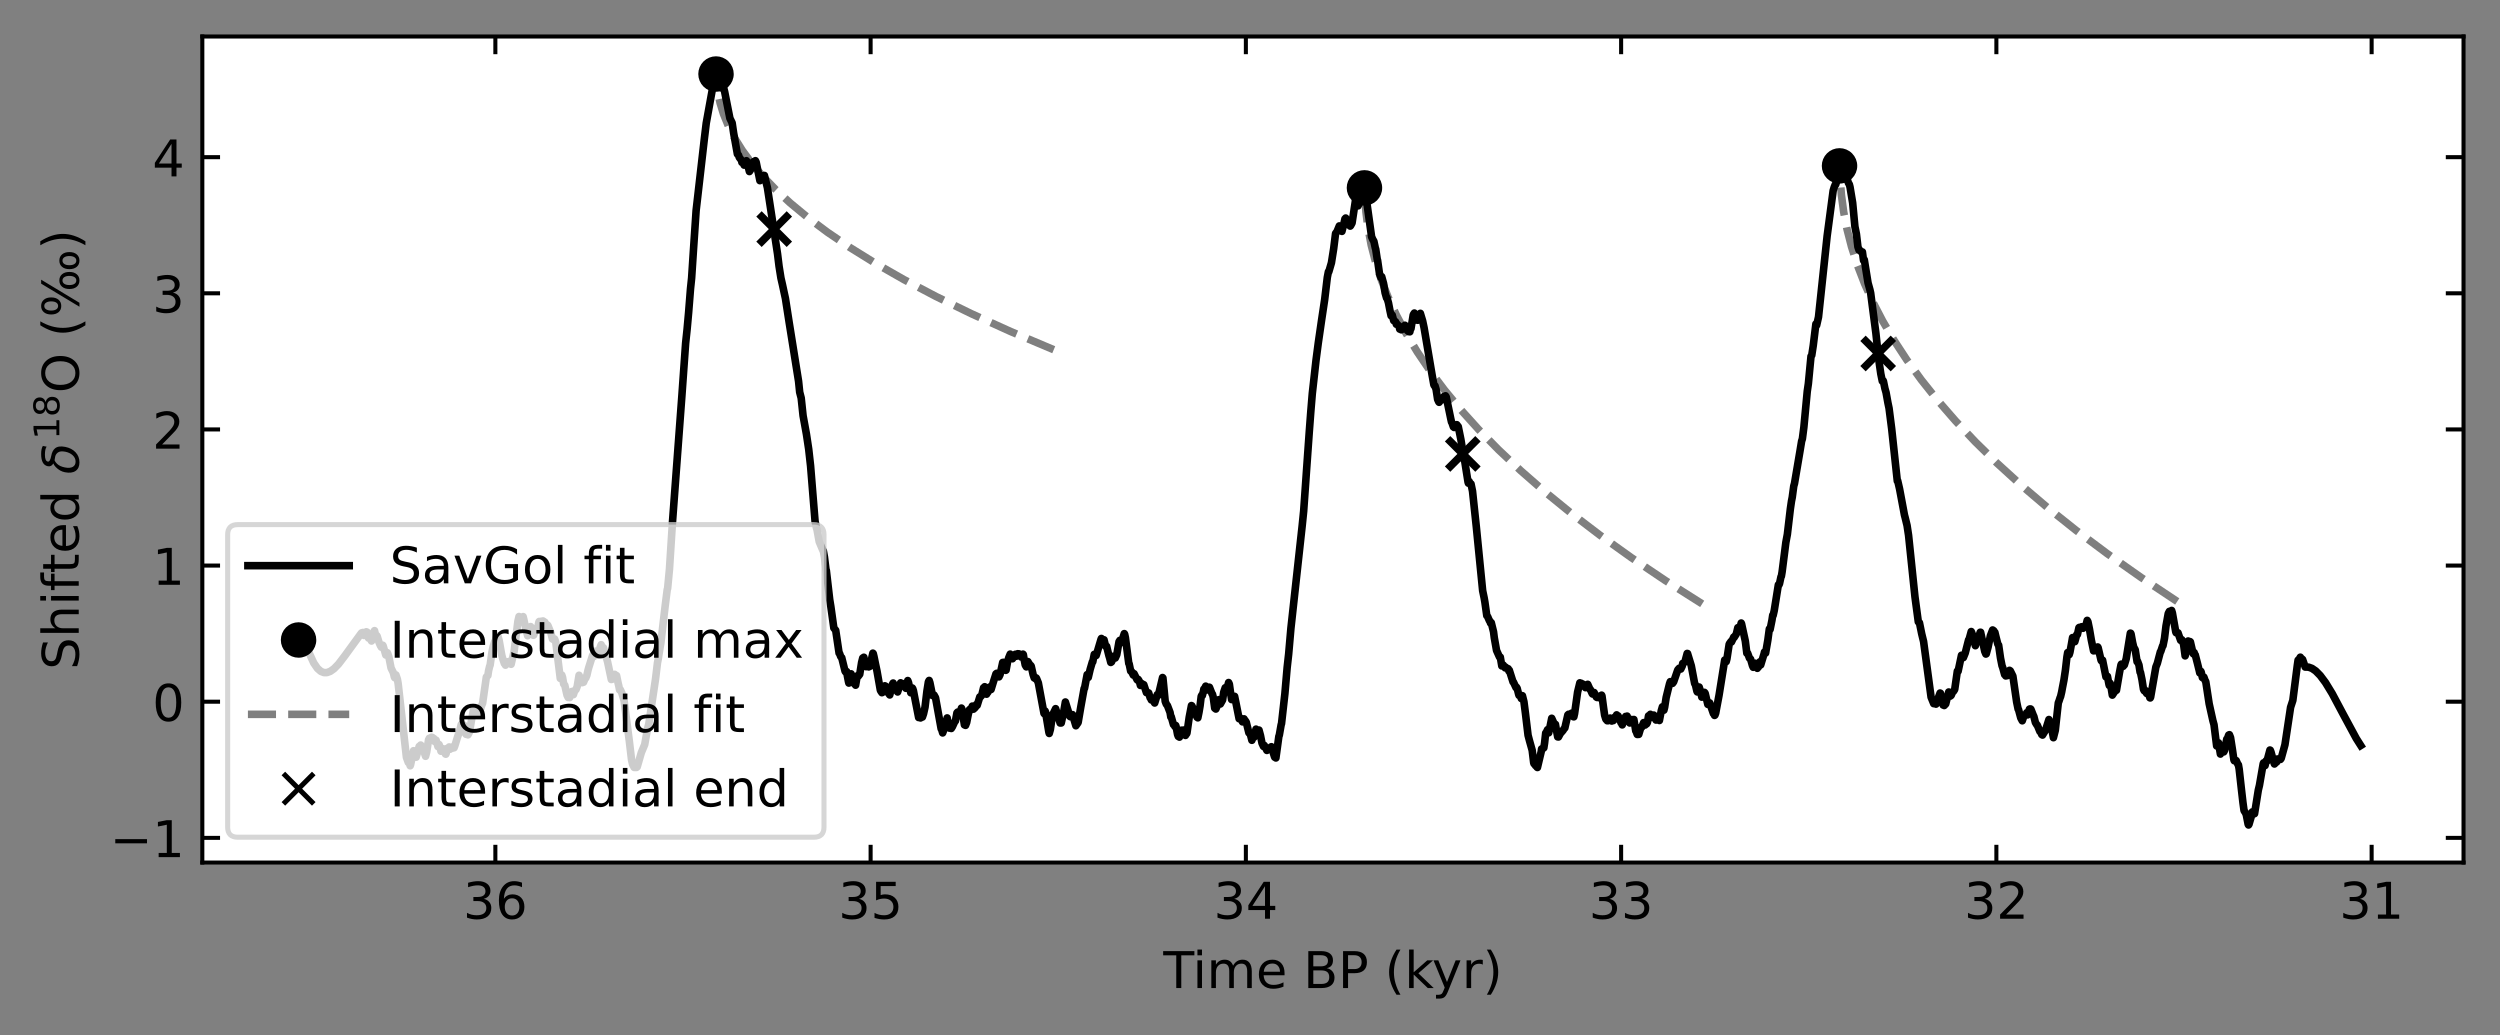 <?xml version="1.0" encoding="utf-8" standalone="no"?>
<!DOCTYPE svg PUBLIC "-//W3C//DTD SVG 1.1//EN"
  "http://www.w3.org/Graphics/SVG/1.1/DTD/svg11.dtd">
<!-- Created with matplotlib (https://matplotlib.org/) -->
<svg height="204.336pt" version="1.1" viewBox="0 0 493.542 204.336" width="493.542pt" xmlns="http://www.w3.org/2000/svg" xmlns:xlink="http://www.w3.org/1999/xlink">
 <rect x="0" y="0" width="493.542" height="204.336" fill="#808080" stroke="none"/>
 <defs>
  <style type="text/css">*{stroke-linecap:butt;stroke-linejoin:round;}</style>
 </defs>
 <g id="figure_1">
  <g id="patch_1">
   <path d="M 0 204.336 
L 493.542 204.336 
L 493.542 0 
L 0 0 
z
" style="fill:none;"/>
  </g>
  <g id="axes_1">
   <g id="patch_2">
    <path d="M 39.942 170.28 
L 486.342 170.28 
L 486.342 7.2 
L 39.942 7.2 
z
" style="fill:#ffffff;"/>
   </g>
   <g id="PathCollection_1">
    <defs>
     <path d="M 0 3 
C 0.796 3 1.559 2.684 2.121 2.121 
C 2.684 1.559 3 0.796 3 0 
C 3 -0.796 2.684 -1.559 2.121 -2.121 
C 1.559 -2.684 0.796 -3 0 -3 
C -0.796 -3 -1.559 -2.684 -2.121 -2.121 
C -2.684 -1.559 -3 -0.796 -3 0 
C -3 0.796 -2.684 1.559 -2.121 2.121 
C -1.559 2.684 -0.796 3 0 3 
z
" id="m02a81f7540" style="stroke:#000000;"/>
    </defs>
    <g clip-path="url(#pc09bfd129d)">
     <use style="stroke:#000000;" x="363.152" xlink:href="#m02a81f7540" y="32.747"/>
    </g>
   </g>
   <g id="PathCollection_2">
    <defs>
     <path d="M -3 3 
L 3 -3 
M -3 -3 
L 3 3 
" id="mc0c4f9eb4c" style="stroke:#000000;stroke-width:1.5;"/>
    </defs>
    <g clip-path="url(#pc09bfd129d)">
     <use style="stroke:#000000;stroke-width:1.5;" x="370.783" xlink:href="#mc0c4f9eb4c" y="69.786"/>
    </g>
   </g>
   <g id="PathCollection_3">
    <g clip-path="url(#pc09bfd129d)">
     <use style="stroke:#000000;" x="269.365" xlink:href="#m02a81f7540" y="37.087"/>
    </g>
   </g>
   <g id="PathCollection_4">
    <g clip-path="url(#pc09bfd129d)">
     <use style="stroke:#000000;stroke-width:1.5;" x="288.774" xlink:href="#mc0c4f9eb4c" y="89.614"/>
    </g>
   </g>
   <g id="PathCollection_5">
    <g clip-path="url(#pc09bfd129d)">
     <use style="stroke:#000000;" x="141.352" xlink:href="#m02a81f7540" y="14.613"/>
    </g>
   </g>
   <g id="PathCollection_6">
    <g clip-path="url(#pc09bfd129d)">
     <use style="stroke:#000000;stroke-width:1.5;" x="152.835" xlink:href="#mc0c4f9eb4c" y="45.228"/>
    </g>
   </g>
   <g id="matplotlib.axis_1">
    <g id="xtick_1">
     <g id="line2d_1">
      <defs>
       <path d="M 0 0 
L 0 -3.5 
" id="mf3b91d7ce1" style="stroke:#000000;stroke-width:0.8;"/>
      </defs>
      <g>
       <use style="stroke:#000000;stroke-width:0.8;" x="468.2" xlink:href="#mf3b91d7ce1" y="170.28"/>
      </g>
     </g>
     <g id="line2d_2">
      <defs>
       <path d="M 0 0 
L 0 3.5 
" id="m551e2d378b" style="stroke:#000000;stroke-width:0.8;"/>
      </defs>
      <g>
       <use style="stroke:#000000;stroke-width:0.8;" x="468.2" xlink:href="#m551e2d378b" y="7.2"/>
      </g>
     </g>
     <g id="text_1">
      <!-- 31 -->
      <g transform="translate(461.837 181.378)scale(0.1 -0.1)">
       <defs>
        <path d="M 40.578 39.312 
Q 47.656 37.797 51.625 33 
Q 55.609 28.219 55.609 21.188 
Q 55.609 10.406 48.188 4.484 
Q 40.766 -1.422 27.094 -1.422 
Q 22.516 -1.422 17.656 -0.516 
Q 12.797 0.391 7.625 2.203 
L 7.625 11.719 
Q 11.719 9.328 16.594 8.109 
Q 21.484 6.891 26.812 6.891 
Q 36.078 6.891 40.938 10.547 
Q 45.797 14.203 45.797 21.188 
Q 45.797 27.641 41.281 31.266 
Q 36.766 34.906 28.719 34.906 
L 20.219 34.906 
L 20.219 43.016 
L 29.109 43.016 
Q 36.375 43.016 40.234 45.922 
Q 44.094 48.828 44.094 54.297 
Q 44.094 59.906 40.109 62.906 
Q 36.141 65.922 28.719 65.922 
Q 24.656 65.922 20.016 65.031 
Q 15.375 64.156 9.812 62.312 
L 9.812 71.094 
Q 15.438 72.656 20.344 73.438 
Q 25.25 74.219 29.594 74.219 
Q 40.828 74.219 47.359 69.109 
Q 53.906 64.016 53.906 55.328 
Q 53.906 49.266 50.438 45.094 
Q 46.969 40.922 40.578 39.312 
z
" id="DejaVuSans-51"/>
        <path d="M 12.406 8.297 
L 28.516 8.297 
L 28.516 63.922 
L 10.984 60.406 
L 10.984 69.391 
L 28.422 72.906 
L 38.281 72.906 
L 38.281 8.297 
L 54.391 8.297 
L 54.391 0 
L 12.406 0 
z
" id="DejaVuSans-49"/>
       </defs>
       <use xlink:href="#DejaVuSans-51"/>
       <use x="63.623" xlink:href="#DejaVuSans-49"/>
      </g>
     </g>
    </g>
    <g id="xtick_2">
     <g id="line2d_3">
      <g>
       <use style="stroke:#000000;stroke-width:0.8;" x="394.118" xlink:href="#mf3b91d7ce1" y="170.28"/>
      </g>
     </g>
     <g id="line2d_4">
      <g>
       <use style="stroke:#000000;stroke-width:0.8;" x="394.118" xlink:href="#m551e2d378b" y="7.2"/>
      </g>
     </g>
     <g id="text_2">
      <!-- 32 -->
      <g transform="translate(387.756 181.378)scale(0.1 -0.1)">
       <defs>
        <path d="M 19.188 8.297 
L 53.609 8.297 
L 53.609 0 
L 7.328 0 
L 7.328 8.297 
Q 12.938 14.109 22.625 23.891 
Q 32.328 33.688 34.812 36.531 
Q 39.547 41.844 41.422 45.531 
Q 43.312 49.219 43.312 52.781 
Q 43.312 58.594 39.234 62.25 
Q 35.156 65.922 28.609 65.922 
Q 23.969 65.922 18.812 64.312 
Q 13.672 62.703 7.812 59.422 
L 7.812 69.391 
Q 13.766 71.781 18.938 73 
Q 24.125 74.219 28.422 74.219 
Q 39.75 74.219 46.484 68.547 
Q 53.219 62.891 53.219 53.422 
Q 53.219 48.922 51.531 44.891 
Q 49.859 40.875 45.406 35.406 
Q 44.188 33.984 37.641 27.219 
Q 31.109 20.453 19.188 8.297 
z
" id="DejaVuSans-50"/>
       </defs>
       <use xlink:href="#DejaVuSans-51"/>
       <use x="63.623" xlink:href="#DejaVuSans-50"/>
      </g>
     </g>
    </g>
    <g id="xtick_3">
     <g id="line2d_5">
      <g>
       <use style="stroke:#000000;stroke-width:0.8;" x="320.037" xlink:href="#mf3b91d7ce1" y="170.28"/>
      </g>
     </g>
     <g id="line2d_6">
      <g>
       <use style="stroke:#000000;stroke-width:0.8;" x="320.037" xlink:href="#m551e2d378b" y="7.2"/>
      </g>
     </g>
     <g id="text_3">
      <!-- 33 -->
      <g transform="translate(313.674 181.378)scale(0.1 -0.1)">
       <use xlink:href="#DejaVuSans-51"/>
       <use x="63.623" xlink:href="#DejaVuSans-51"/>
      </g>
     </g>
    </g>
    <g id="xtick_4">
     <g id="line2d_7">
      <g>
       <use style="stroke:#000000;stroke-width:0.8;" x="245.955" xlink:href="#mf3b91d7ce1" y="170.28"/>
      </g>
     </g>
     <g id="line2d_8">
      <g>
       <use style="stroke:#000000;stroke-width:0.8;" x="245.955" xlink:href="#m551e2d378b" y="7.2"/>
      </g>
     </g>
     <g id="text_4">
      <!-- 34 -->
      <g transform="translate(239.593 181.378)scale(0.1 -0.1)">
       <defs>
        <path d="M 37.797 64.312 
L 12.891 25.391 
L 37.797 25.391 
z
M 35.203 72.906 
L 47.609 72.906 
L 47.609 25.391 
L 58.016 25.391 
L 58.016 17.188 
L 47.609 17.188 
L 47.609 0 
L 37.797 0 
L 37.797 17.188 
L 4.891 17.188 
L 4.891 26.703 
z
" id="DejaVuSans-52"/>
       </defs>
       <use xlink:href="#DejaVuSans-51"/>
       <use x="63.623" xlink:href="#DejaVuSans-52"/>
      </g>
     </g>
    </g>
    <g id="xtick_5">
     <g id="line2d_9">
      <g>
       <use style="stroke:#000000;stroke-width:0.8;" x="171.874" xlink:href="#mf3b91d7ce1" y="170.28"/>
      </g>
     </g>
     <g id="line2d_10">
      <g>
       <use style="stroke:#000000;stroke-width:0.8;" x="171.874" xlink:href="#m551e2d378b" y="7.2"/>
      </g>
     </g>
     <g id="text_5">
      <!-- 35 -->
      <g transform="translate(165.511 181.378)scale(0.1 -0.1)">
       <defs>
        <path d="M 10.797 72.906 
L 49.516 72.906 
L 49.516 64.594 
L 19.828 64.594 
L 19.828 46.734 
Q 21.969 47.469 24.109 47.828 
Q 26.266 48.188 28.422 48.188 
Q 40.625 48.188 47.75 41.5 
Q 54.891 34.812 54.891 23.391 
Q 54.891 11.625 47.562 5.094 
Q 40.234 -1.422 26.906 -1.422 
Q 22.312 -1.422 17.547 -0.641 
Q 12.797 0.141 7.719 1.703 
L 7.719 11.625 
Q 12.109 9.234 16.797 8.062 
Q 21.484 6.891 26.703 6.891 
Q 35.156 6.891 40.078 11.328 
Q 45.016 15.766 45.016 23.391 
Q 45.016 31 40.078 35.438 
Q 35.156 39.891 26.703 39.891 
Q 22.75 39.891 18.812 39.016 
Q 14.891 38.141 10.797 36.281 
z
" id="DejaVuSans-53"/>
       </defs>
       <use xlink:href="#DejaVuSans-51"/>
       <use x="63.623" xlink:href="#DejaVuSans-53"/>
      </g>
     </g>
    </g>
    <g id="xtick_6">
     <g id="line2d_11">
      <g>
       <use style="stroke:#000000;stroke-width:0.8;" x="97.792" xlink:href="#mf3b91d7ce1" y="170.28"/>
      </g>
     </g>
     <g id="line2d_12">
      <g>
       <use style="stroke:#000000;stroke-width:0.8;" x="97.792" xlink:href="#m551e2d378b" y="7.2"/>
      </g>
     </g>
     <g id="text_6">
      <!-- 36 -->
      <g transform="translate(91.43 181.378)scale(0.1 -0.1)">
       <defs>
        <path d="M 33.016 40.375 
Q 26.375 40.375 22.484 35.828 
Q 18.609 31.297 18.609 23.391 
Q 18.609 15.531 22.484 10.953 
Q 26.375 6.391 33.016 6.391 
Q 39.656 6.391 43.531 10.953 
Q 47.406 15.531 47.406 23.391 
Q 47.406 31.297 43.531 35.828 
Q 39.656 40.375 33.016 40.375 
z
M 52.594 71.297 
L 52.594 62.312 
Q 48.875 64.062 45.094 64.984 
Q 41.312 65.922 37.594 65.922 
Q 27.828 65.922 22.672 59.328 
Q 17.531 52.734 16.797 39.406 
Q 19.672 43.656 24.016 45.922 
Q 28.375 48.188 33.594 48.188 
Q 44.578 48.188 50.953 41.516 
Q 57.328 34.859 57.328 23.391 
Q 57.328 12.156 50.688 5.359 
Q 44.047 -1.422 33.016 -1.422 
Q 20.359 -1.422 13.672 8.266 
Q 6.984 17.969 6.984 36.375 
Q 6.984 53.656 15.188 63.938 
Q 23.391 74.219 37.203 74.219 
Q 40.922 74.219 44.703 73.484 
Q 48.484 72.75 52.594 71.297 
z
" id="DejaVuSans-54"/>
       </defs>
       <use xlink:href="#DejaVuSans-51"/>
       <use x="63.623" xlink:href="#DejaVuSans-54"/>
      </g>
     </g>
    </g>
    <g id="text_7">
     <!-- Time BP (kyr) -->
     <g transform="translate(229.655 195.057)scale(0.1 -0.1)">
      <defs>
       <path d="M -0.297 72.906 
L 61.375 72.906 
L 61.375 64.594 
L 35.5 64.594 
L 35.5 0 
L 25.594 0 
L 25.594 64.594 
L -0.297 64.594 
z
" id="DejaVuSans-84"/>
       <path d="M 9.422 54.688 
L 18.406 54.688 
L 18.406 0 
L 9.422 0 
z
M 9.422 75.984 
L 18.406 75.984 
L 18.406 64.594 
L 9.422 64.594 
z
" id="DejaVuSans-105"/>
       <path d="M 52 44.188 
Q 55.375 50.25 60.062 53.125 
Q 64.75 56 71.094 56 
Q 79.641 56 84.281 50.016 
Q 88.922 44.047 88.922 33.016 
L 88.922 0 
L 79.891 0 
L 79.891 32.719 
Q 79.891 40.578 77.094 44.375 
Q 74.312 48.188 68.609 48.188 
Q 61.625 48.188 57.562 43.547 
Q 53.516 38.922 53.516 30.906 
L 53.516 0 
L 44.484 0 
L 44.484 32.719 
Q 44.484 40.625 41.703 44.406 
Q 38.922 48.188 33.109 48.188 
Q 26.219 48.188 22.156 43.531 
Q 18.109 38.875 18.109 30.906 
L 18.109 0 
L 9.078 0 
L 9.078 54.688 
L 18.109 54.688 
L 18.109 46.188 
Q 21.188 51.219 25.484 53.609 
Q 29.781 56 35.688 56 
Q 41.656 56 45.828 52.969 
Q 50 49.953 52 44.188 
z
" id="DejaVuSans-109"/>
       <path d="M 56.203 29.594 
L 56.203 25.203 
L 14.891 25.203 
Q 15.484 15.922 20.484 11.062 
Q 25.484 6.203 34.422 6.203 
Q 39.594 6.203 44.453 7.469 
Q 49.312 8.734 54.109 11.281 
L 54.109 2.781 
Q 49.266 0.734 44.188 -0.344 
Q 39.109 -1.422 33.891 -1.422 
Q 20.797 -1.422 13.156 6.188 
Q 5.516 13.812 5.516 26.812 
Q 5.516 40.234 12.766 48.109 
Q 20.016 56 32.328 56 
Q 43.359 56 49.781 48.891 
Q 56.203 41.797 56.203 29.594 
z
M 47.219 32.234 
Q 47.125 39.594 43.094 43.984 
Q 39.062 48.391 32.422 48.391 
Q 24.906 48.391 20.391 44.141 
Q 15.875 39.891 15.188 32.172 
z
" id="DejaVuSans-101"/>
       <path id="DejaVuSans-32"/>
       <path d="M 19.672 34.812 
L 19.672 8.109 
L 35.5 8.109 
Q 43.453 8.109 47.281 11.406 
Q 51.125 14.703 51.125 21.484 
Q 51.125 28.328 47.281 31.562 
Q 43.453 34.812 35.5 34.812 
z
M 19.672 64.797 
L 19.672 42.828 
L 34.281 42.828 
Q 41.5 42.828 45.031 45.531 
Q 48.578 48.25 48.578 53.812 
Q 48.578 59.328 45.031 62.062 
Q 41.5 64.797 34.281 64.797 
z
M 9.812 72.906 
L 35.016 72.906 
Q 46.297 72.906 52.391 68.219 
Q 58.5 63.531 58.5 54.891 
Q 58.5 48.188 55.375 44.234 
Q 52.25 40.281 46.188 39.312 
Q 53.469 37.75 57.5 32.781 
Q 61.531 27.828 61.531 20.406 
Q 61.531 10.641 54.891 5.312 
Q 48.25 0 35.984 0 
L 9.812 0 
z
" id="DejaVuSans-66"/>
       <path d="M 19.672 64.797 
L 19.672 37.406 
L 32.078 37.406 
Q 38.969 37.406 42.719 40.969 
Q 46.484 44.531 46.484 51.125 
Q 46.484 57.672 42.719 61.234 
Q 38.969 64.797 32.078 64.797 
z
M 9.812 72.906 
L 32.078 72.906 
Q 44.344 72.906 50.609 67.359 
Q 56.891 61.812 56.891 51.125 
Q 56.891 40.328 50.609 34.812 
Q 44.344 29.297 32.078 29.297 
L 19.672 29.297 
L 19.672 0 
L 9.812 0 
z
" id="DejaVuSans-80"/>
       <path d="M 31 75.875 
Q 24.469 64.656 21.281 53.656 
Q 18.109 42.672 18.109 31.391 
Q 18.109 20.125 21.312 9.062 
Q 24.516 -2 31 -13.188 
L 23.188 -13.188 
Q 15.875 -1.703 12.234 9.375 
Q 8.594 20.453 8.594 31.391 
Q 8.594 42.281 12.203 53.312 
Q 15.828 64.359 23.188 75.875 
z
" id="DejaVuSans-40"/>
       <path d="M 9.078 75.984 
L 18.109 75.984 
L 18.109 31.109 
L 44.922 54.688 
L 56.391 54.688 
L 27.391 29.109 
L 57.625 0 
L 45.906 0 
L 18.109 26.703 
L 18.109 0 
L 9.078 0 
z
" id="DejaVuSans-107"/>
       <path d="M 32.172 -5.078 
Q 28.375 -14.844 24.75 -17.812 
Q 21.141 -20.797 15.094 -20.797 
L 7.906 -20.797 
L 7.906 -13.281 
L 13.188 -13.281 
Q 16.891 -13.281 18.938 -11.516 
Q 21 -9.766 23.484 -3.219 
L 25.094 0.875 
L 2.984 54.688 
L 12.5 54.688 
L 29.594 11.922 
L 46.688 54.688 
L 56.203 54.688 
z
" id="DejaVuSans-121"/>
       <path d="M 41.109 46.297 
Q 39.594 47.172 37.812 47.578 
Q 36.031 48 33.891 48 
Q 26.266 48 22.188 43.047 
Q 18.109 38.094 18.109 28.812 
L 18.109 0 
L 9.078 0 
L 9.078 54.688 
L 18.109 54.688 
L 18.109 46.188 
Q 20.953 51.172 25.484 53.578 
Q 30.031 56 36.531 56 
Q 37.453 56 38.578 55.875 
Q 39.703 55.766 41.062 55.516 
z
" id="DejaVuSans-114"/>
       <path d="M 8.016 75.875 
L 15.828 75.875 
Q 23.141 64.359 26.781 53.312 
Q 30.422 42.281 30.422 31.391 
Q 30.422 20.453 26.781 9.375 
Q 23.141 -1.703 15.828 -13.188 
L 8.016 -13.188 
Q 14.5 -2 17.703 9.062 
Q 20.906 20.125 20.906 31.391 
Q 20.906 42.672 17.703 53.656 
Q 14.5 64.656 8.016 75.875 
z
" id="DejaVuSans-41"/>
      </defs>
      <use xlink:href="#DejaVuSans-84"/>
      <use x="57.959" xlink:href="#DejaVuSans-105"/>
      <use x="85.742" xlink:href="#DejaVuSans-109"/>
      <use x="183.154" xlink:href="#DejaVuSans-101"/>
      <use x="244.678" xlink:href="#DejaVuSans-32"/>
      <use x="276.465" xlink:href="#DejaVuSans-66"/>
      <use x="345.068" xlink:href="#DejaVuSans-80"/>
      <use x="405.371" xlink:href="#DejaVuSans-32"/>
      <use x="437.158" xlink:href="#DejaVuSans-40"/>
      <use x="476.172" xlink:href="#DejaVuSans-107"/>
      <use x="530.457" xlink:href="#DejaVuSans-121"/>
      <use x="589.637" xlink:href="#DejaVuSans-114"/>
      <use x="630.75" xlink:href="#DejaVuSans-41"/>
     </g>
    </g>
   </g>
   <g id="matplotlib.axis_2">
    <g id="ytick_1">
     <g id="line2d_13">
      <defs>
       <path d="M 0 0 
L 3.5 0 
" id="me182f4b140" style="stroke:#000000;stroke-width:0.8;"/>
      </defs>
      <g>
       <use style="stroke:#000000;stroke-width:0.8;" x="39.942" xlink:href="#me182f4b140" y="165.408"/>
      </g>
     </g>
     <g id="line2d_14">
      <defs>
       <path d="M 0 0 
L -3.5 0 
" id="mdff48fabc7" style="stroke:#000000;stroke-width:0.8;"/>
      </defs>
      <g>
       <use style="stroke:#000000;stroke-width:0.8;" x="486.342" xlink:href="#mdff48fabc7" y="165.408"/>
      </g>
     </g>
     <g id="text_8">
      <!-- −1 -->
      <g transform="translate(21.7 169.207)scale(0.1 -0.1)">
       <defs>
        <path d="M 10.594 35.5 
L 73.188 35.5 
L 73.188 27.203 
L 10.594 27.203 
z
" id="DejaVuSans-8722"/>
       </defs>
       <use xlink:href="#DejaVuSans-8722"/>
       <use x="83.789" xlink:href="#DejaVuSans-49"/>
      </g>
     </g>
    </g>
    <g id="ytick_2">
     <g id="line2d_15">
      <g>
       <use style="stroke:#000000;stroke-width:0.8;" x="39.942" xlink:href="#me182f4b140" y="138.531"/>
      </g>
     </g>
     <g id="line2d_16">
      <g>
       <use style="stroke:#000000;stroke-width:0.8;" x="486.342" xlink:href="#mdff48fabc7" y="138.531"/>
      </g>
     </g>
     <g id="text_9">
      <!-- 0 -->
      <g transform="translate(30.08 142.33)scale(0.1 -0.1)">
       <defs>
        <path d="M 31.781 66.406 
Q 24.172 66.406 20.328 58.906 
Q 16.5 51.422 16.5 36.375 
Q 16.5 21.391 20.328 13.891 
Q 24.172 6.391 31.781 6.391 
Q 39.453 6.391 43.281 13.891 
Q 47.125 21.391 47.125 36.375 
Q 47.125 51.422 43.281 58.906 
Q 39.453 66.406 31.781 66.406 
z
M 31.781 74.219 
Q 44.047 74.219 50.516 64.516 
Q 56.984 54.828 56.984 36.375 
Q 56.984 17.969 50.516 8.266 
Q 44.047 -1.422 31.781 -1.422 
Q 19.531 -1.422 13.062 8.266 
Q 6.594 17.969 6.594 36.375 
Q 6.594 54.828 13.062 64.516 
Q 19.531 74.219 31.781 74.219 
z
" id="DejaVuSans-48"/>
       </defs>
       <use xlink:href="#DejaVuSans-48"/>
      </g>
     </g>
    </g>
    <g id="ytick_3">
     <g id="line2d_17">
      <g>
       <use style="stroke:#000000;stroke-width:0.8;" x="39.942" xlink:href="#me182f4b140" y="111.654"/>
      </g>
     </g>
     <g id="line2d_18">
      <g>
       <use style="stroke:#000000;stroke-width:0.8;" x="486.342" xlink:href="#mdff48fabc7" y="111.654"/>
      </g>
     </g>
     <g id="text_10">
      <!-- 1 -->
      <g transform="translate(30.08 115.453)scale(0.1 -0.1)">
       <use xlink:href="#DejaVuSans-49"/>
      </g>
     </g>
    </g>
    <g id="ytick_4">
     <g id="line2d_19">
      <g>
       <use style="stroke:#000000;stroke-width:0.8;" x="39.942" xlink:href="#me182f4b140" y="84.777"/>
      </g>
     </g>
     <g id="line2d_20">
      <g>
       <use style="stroke:#000000;stroke-width:0.8;" x="486.342" xlink:href="#mdff48fabc7" y="84.777"/>
      </g>
     </g>
     <g id="text_11">
      <!-- 2 -->
      <g transform="translate(30.08 88.576)scale(0.1 -0.1)">
       <use xlink:href="#DejaVuSans-50"/>
      </g>
     </g>
    </g>
    <g id="ytick_5">
     <g id="line2d_21">
      <g>
       <use style="stroke:#000000;stroke-width:0.8;" x="39.942" xlink:href="#me182f4b140" y="57.9"/>
      </g>
     </g>
     <g id="line2d_22">
      <g>
       <use style="stroke:#000000;stroke-width:0.8;" x="486.342" xlink:href="#mdff48fabc7" y="57.9"/>
      </g>
     </g>
     <g id="text_12">
      <!-- 3 -->
      <g transform="translate(30.08 61.7)scale(0.1 -0.1)">
       <use xlink:href="#DejaVuSans-51"/>
      </g>
     </g>
    </g>
    <g id="ytick_6">
     <g id="line2d_23">
      <g>
       <use style="stroke:#000000;stroke-width:0.8;" x="39.942" xlink:href="#me182f4b140" y="31.023"/>
      </g>
     </g>
     <g id="line2d_24">
      <g>
       <use style="stroke:#000000;stroke-width:0.8;" x="486.342" xlink:href="#mdff48fabc7" y="31.023"/>
      </g>
     </g>
     <g id="text_13">
      <!-- 4 -->
      <g transform="translate(30.08 34.823)scale(0.1 -0.1)">
       <use xlink:href="#DejaVuSans-52"/>
      </g>
     </g>
    </g>
    <g id="text_14">
     <!-- Shifted $\delta^{18}$O (‰) -->
     <g transform="translate(15.62 132.19)rotate(-90)scale(0.1 -0.1)">
      <defs>
       <path d="M 53.516 70.516 
L 53.516 60.891 
Q 47.906 63.578 42.922 64.891 
Q 37.938 66.219 33.297 66.219 
Q 25.25 66.219 20.875 63.094 
Q 16.5 59.969 16.5 54.203 
Q 16.5 49.359 19.406 46.891 
Q 22.312 44.438 30.422 42.922 
L 36.375 41.703 
Q 47.406 39.594 52.656 34.297 
Q 57.906 29 57.906 20.125 
Q 57.906 9.516 50.797 4.047 
Q 43.703 -1.422 29.984 -1.422 
Q 24.812 -1.422 18.969 -0.25 
Q 13.141 0.922 6.891 3.219 
L 6.891 13.375 
Q 12.891 10.016 18.656 8.297 
Q 24.422 6.594 29.984 6.594 
Q 38.422 6.594 43.016 9.906 
Q 47.609 13.234 47.609 19.391 
Q 47.609 24.75 44.312 27.781 
Q 41.016 30.812 33.5 32.328 
L 27.484 33.5 
Q 16.453 35.688 11.516 40.375 
Q 6.594 45.062 6.594 53.422 
Q 6.594 63.094 13.406 68.656 
Q 20.219 74.219 32.172 74.219 
Q 37.312 74.219 42.625 73.281 
Q 47.953 72.359 53.516 70.516 
z
" id="DejaVuSans-83"/>
       <path d="M 54.891 33.016 
L 54.891 0 
L 45.906 0 
L 45.906 32.719 
Q 45.906 40.484 42.875 44.328 
Q 39.844 48.188 33.797 48.188 
Q 26.516 48.188 22.312 43.547 
Q 18.109 38.922 18.109 30.906 
L 18.109 0 
L 9.078 0 
L 9.078 75.984 
L 18.109 75.984 
L 18.109 46.188 
Q 21.344 51.125 25.703 53.562 
Q 30.078 56 35.797 56 
Q 45.219 56 50.047 50.172 
Q 54.891 44.344 54.891 33.016 
z
" id="DejaVuSans-104"/>
       <path d="M 37.109 75.984 
L 37.109 68.5 
L 28.516 68.5 
Q 23.688 68.5 21.797 66.547 
Q 19.922 64.594 19.922 59.516 
L 19.922 54.688 
L 34.719 54.688 
L 34.719 47.703 
L 19.922 47.703 
L 19.922 0 
L 10.891 0 
L 10.891 47.703 
L 2.297 47.703 
L 2.297 54.688 
L 10.891 54.688 
L 10.891 58.5 
Q 10.891 67.625 15.141 71.797 
Q 19.391 75.984 28.609 75.984 
z
" id="DejaVuSans-102"/>
       <path d="M 18.312 70.219 
L 18.312 54.688 
L 36.812 54.688 
L 36.812 47.703 
L 18.312 47.703 
L 18.312 18.016 
Q 18.312 11.328 20.141 9.422 
Q 21.969 7.516 27.594 7.516 
L 36.812 7.516 
L 36.812 0 
L 27.594 0 
Q 17.188 0 13.234 3.875 
Q 9.281 7.766 9.281 18.016 
L 9.281 47.703 
L 2.688 47.703 
L 2.688 54.688 
L 9.281 54.688 
L 9.281 70.219 
z
" id="DejaVuSans-116"/>
       <path d="M 45.406 46.391 
L 45.406 75.984 
L 54.391 75.984 
L 54.391 0 
L 45.406 0 
L 45.406 8.203 
Q 42.578 3.328 38.25 0.953 
Q 33.938 -1.422 27.875 -1.422 
Q 17.969 -1.422 11.734 6.484 
Q 5.516 14.406 5.516 27.297 
Q 5.516 40.188 11.734 48.094 
Q 17.969 56 27.875 56 
Q 33.938 56 38.25 53.625 
Q 42.578 51.266 45.406 46.391 
z
M 14.797 27.297 
Q 14.797 17.391 18.875 11.75 
Q 22.953 6.109 30.078 6.109 
Q 37.203 6.109 41.297 11.75 
Q 45.406 17.391 45.406 27.297 
Q 45.406 37.203 41.297 42.844 
Q 37.203 48.484 30.078 48.484 
Q 22.953 48.484 18.875 42.844 
Q 14.797 37.203 14.797 27.297 
z
" id="DejaVuSans-100"/>
       <path d="M 54.25 63.328 
Q 49.953 66.75 38.281 66.75 
Q 25.922 66.75 24.812 61.031 
Q 23.922 56.547 36.375 54.203 
Q 46.141 52.391 50.828 46.922 
Q 56.5 40.328 53.859 26.812 
Q 51.312 13.875 43.172 6.25 
Q 34.969 -1.422 23.25 -1.422 
Q 11.578 -1.422 6.344 6.25 
Q 1.125 13.875 3.766 27.297 
Q 5.672 37.25 13.922 45.312 
Q 17.141 48.438 21.141 50.203 
Q 14.266 54.047 15.625 60.938 
Q 18.219 74.219 39.75 74.219 
Q 50.531 74.219 55.719 70.797 
z
M 27.391 47.75 
Q 23.828 46.344 20.406 42.781 
Q 15.141 37.25 13.234 27.297 
Q 11.281 17.391 14.359 11.812 
Q 17.484 6.203 24.75 6.203 
Q 31.938 6.203 37.203 11.859 
Q 42.531 17.531 44.344 26.812 
Q 46.188 36.531 42.672 41.219 
Q 38.922 46.234 32.859 46.781 
Q 29.781 47.078 27.391 47.75 
z
" id="DejaVuSans-Oblique-948"/>
       <path d="M 31.781 34.625 
Q 24.75 34.625 20.719 30.859 
Q 16.703 27.094 16.703 20.516 
Q 16.703 13.922 20.719 10.156 
Q 24.75 6.391 31.781 6.391 
Q 38.812 6.391 42.859 10.172 
Q 46.922 13.969 46.922 20.516 
Q 46.922 27.094 42.891 30.859 
Q 38.875 34.625 31.781 34.625 
z
M 21.922 38.812 
Q 15.578 40.375 12.031 44.719 
Q 8.5 49.078 8.5 55.328 
Q 8.5 64.062 14.719 69.141 
Q 20.953 74.219 31.781 74.219 
Q 42.672 74.219 48.875 69.141 
Q 55.078 64.062 55.078 55.328 
Q 55.078 49.078 51.531 44.719 
Q 48 40.375 41.703 38.812 
Q 48.828 37.156 52.797 32.312 
Q 56.781 27.484 56.781 20.516 
Q 56.781 9.906 50.312 4.234 
Q 43.844 -1.422 31.781 -1.422 
Q 19.734 -1.422 13.25 4.234 
Q 6.781 9.906 6.781 20.516 
Q 6.781 27.484 10.781 32.312 
Q 14.797 37.156 21.922 38.812 
z
M 18.312 54.391 
Q 18.312 48.734 21.844 45.562 
Q 25.391 42.391 31.781 42.391 
Q 38.141 42.391 41.719 45.562 
Q 45.312 48.734 45.312 54.391 
Q 45.312 60.062 41.719 63.234 
Q 38.141 66.406 31.781 66.406 
Q 25.391 66.406 21.844 63.234 
Q 18.312 60.062 18.312 54.391 
z
" id="DejaVuSans-56"/>
       <path d="M 39.406 66.219 
Q 28.656 66.219 22.328 58.203 
Q 16.016 50.203 16.016 36.375 
Q 16.016 22.609 22.328 14.594 
Q 28.656 6.594 39.406 6.594 
Q 50.141 6.594 56.422 14.594 
Q 62.703 22.609 62.703 36.375 
Q 62.703 50.203 56.422 58.203 
Q 50.141 66.219 39.406 66.219 
z
M 39.406 74.219 
Q 54.734 74.219 63.906 63.938 
Q 73.094 53.656 73.094 36.375 
Q 73.094 19.141 63.906 8.859 
Q 54.734 -1.422 39.406 -1.422 
Q 24.031 -1.422 14.812 8.828 
Q 5.609 19.094 5.609 36.375 
Q 5.609 53.656 14.812 63.938 
Q 24.031 74.219 39.406 74.219 
z
" id="DejaVuSans-79"/>
       <path d="M 111.922 32.078 
Q 107.672 32.078 105.219 28.469 
Q 102.781 24.859 102.781 18.406 
Q 102.781 12.062 105.219 8.422 
Q 107.672 4.781 111.922 4.781 
Q 116.062 4.781 118.484 8.422 
Q 120.906 12.062 120.906 18.406 
Q 120.906 24.812 118.484 28.438 
Q 116.062 32.078 111.922 32.078 
z
M 111.922 38.281 
Q 119.625 38.281 124.172 32.906 
Q 128.719 27.547 128.719 18.406 
Q 128.719 9.281 124.141 3.922 
Q 119.578 -1.422 111.922 -1.422 
Q 104.109 -1.422 99.562 3.922 
Q 95.016 9.281 95.016 18.406 
Q 95.016 27.594 99.578 32.938 
Q 104.156 38.281 111.922 38.281 
z
M 22.312 74.219 
Q 30.031 74.219 34.609 68.875 
Q 39.203 63.531 39.203 54.391 
Q 39.203 45.172 34.641 39.844 
Q 30.078 34.516 22.312 34.516 
Q 14.547 34.516 10.031 39.859 
Q 5.516 45.219 5.516 54.391 
Q 5.516 63.484 10.047 68.844 
Q 14.594 74.219 22.312 74.219 
z
M 66.406 74.219 
L 74.219 74.219 
L 28.609 -1.422 
L 20.797 -1.422 
z
M 22.312 68.016 
Q 18.109 68.016 15.688 64.375 
Q 13.281 60.75 13.281 54.391 
Q 13.281 47.953 15.672 44.328 
Q 18.062 40.719 22.312 40.719 
Q 26.562 40.719 28.969 44.328 
Q 31.391 47.953 31.391 54.391 
Q 31.391 60.688 28.953 64.344 
Q 26.516 68.016 22.312 68.016 
z
M 72.703 38.281 
Q 80.422 38.281 84.953 32.906 
Q 89.5 27.547 89.5 18.406 
Q 89.5 9.281 84.938 3.922 
Q 80.375 -1.422 72.703 -1.422 
Q 64.891 -1.422 60.344 3.922 
Q 55.812 9.281 55.812 18.406 
Q 55.812 27.594 60.375 32.938 
Q 64.938 38.281 72.703 38.281 
z
M 72.703 32.078 
Q 68.453 32.078 66.031 28.469 
Q 63.625 24.859 63.625 18.406 
Q 63.625 12.062 66.031 8.422 
Q 68.453 4.781 72.703 4.781 
Q 76.859 4.781 79.266 8.422 
Q 81.688 12.062 81.688 18.406 
Q 81.688 24.812 79.266 28.438 
Q 76.859 32.078 72.703 32.078 
z
" id="DejaVuSans-8240"/>
      </defs>
      <use transform="translate(0 0.766)" xlink:href="#DejaVuSans-83"/>
      <use transform="translate(63.477 0.766)" xlink:href="#DejaVuSans-104"/>
      <use transform="translate(126.855 0.766)" xlink:href="#DejaVuSans-105"/>
      <use transform="translate(154.639 0.766)" xlink:href="#DejaVuSans-102"/>
      <use transform="translate(189.844 0.766)" xlink:href="#DejaVuSans-116"/>
      <use transform="translate(229.053 0.766)" xlink:href="#DejaVuSans-101"/>
      <use transform="translate(290.576 0.766)" xlink:href="#DejaVuSans-100"/>
      <use transform="translate(354.053 0.766)" xlink:href="#DejaVuSans-32"/>
      <use transform="translate(385.84 0.766)" xlink:href="#DejaVuSans-Oblique-948"/>
      <use transform="translate(454.222 39.047)scale(0.7)" xlink:href="#DejaVuSans-49"/>
      <use transform="translate(498.758 39.047)scale(0.7)" xlink:href="#DejaVuSans-56"/>
      <use transform="translate(546.029 0.766)" xlink:href="#DejaVuSans-79"/>
      <use transform="translate(624.74 0.766)" xlink:href="#DejaVuSans-32"/>
      <use transform="translate(656.527 0.766)" xlink:href="#DejaVuSans-40"/>
      <use transform="translate(695.54 0.766)" xlink:href="#DejaVuSans-8240"/>
      <use transform="translate(829.72 0.766)" xlink:href="#DejaVuSans-41"/>
     </g>
    </g>
   </g>
   <g id="line2d_25">
    <path clip-path="url(#pc09bfd129d)" d="M 60.233 126.385 
L 61.122 129.109 
L 61.937 130.885 
L 62.678 131.962 
L 63.345 132.541 
L 63.937 132.777 
L 64.53 132.781 
L 65.197 132.54 
L 65.937 132.016 
L 66.826 131.102 
L 68.086 129.449 
L 71.345 124.974 
L 71.419 124.927 
L 71.493 125.056 
L 71.642 124.862 
L 71.864 125.447 
L 71.938 125.283 
L 72.012 125.326 
L 72.086 125.239 
L 72.308 124.73 
L 72.457 124.784 
L 72.753 125.966 
L 72.827 125.988 
L 73.049 125.619 
L 73.271 126.456 
L 73.346 126.548 
L 73.42 126.438 
L 73.716 125.023 
L 73.864 124.584 
L 73.938 124.5 
L 74.16 125.468 
L 74.234 125.438 
L 74.309 125.702 
L 74.383 125.484 
L 74.457 125.602 
L 74.827 126.819 
L 75.123 127.514 
L 75.198 127.539 
L 75.272 127.76 
L 75.346 127.705 
L 75.568 127.381 
L 75.642 127.512 
L 76.161 129.311 
L 76.383 129.122 
L 76.457 128.844 
L 76.531 128.989 
L 76.753 129.593 
L 77.198 131.87 
L 77.642 132.773 
L 77.864 133.701 
L 77.939 133.803 
L 78.161 133.236 
L 78.457 134.118 
L 78.605 134.972 
L 80.235 149.513 
L 80.605 150.53 
L 80.68 150.386 
L 80.754 150.456 
L 80.976 151.179 
L 81.05 150.999 
L 81.643 148.202 
L 81.939 149.29 
L 82.087 149.481 
L 82.161 149.481 
L 82.754 147.346 
L 82.828 147.504 
L 82.976 147.231 
L 83.05 147.087 
L 83.124 147.163 
L 83.495 148.152 
L 83.569 147.953 
L 84.013 149.304 
L 84.235 148.461 
L 84.606 146.033 
L 84.68 145.972 
L 84.754 145.745 
L 84.828 145.832 
L 84.902 145.822 
L 84.976 145.667 
L 85.124 145.77 
L 85.199 145.531 
L 85.273 145.695 
L 85.347 145.578 
L 85.495 146.032 
L 85.643 145.784 
L 85.791 146.368 
L 85.865 146.282 
L 86.088 146.12 
L 86.458 147.393 
L 86.68 146.977 
L 86.828 147.353 
L 87.051 148.306 
L 87.273 148.143 
L 87.347 148.211 
L 87.495 147.821 
L 87.569 147.904 
L 87.94 148.859 
L 88.014 148.89 
L 88.088 148.739 
L 88.236 147.758 
L 88.31 147.829 
L 88.458 147.747 
L 88.532 147.774 
L 88.68 147.461 
L 88.829 147.921 
L 88.903 147.857 
L 89.199 147.479 
L 89.347 147.697 
L 89.569 147.415 
L 89.643 147.625 
L 89.792 147.235 
L 90.014 146.504 
L 90.458 145.075 
L 90.606 144.883 
L 91.051 143.038 
L 91.273 143.501 
L 91.421 143.23 
L 91.57 143.149 
L 92.014 144.968 
L 92.088 144.83 
L 92.236 144.981 
L 92.31 144.939 
L 92.384 145.069 
L 92.681 144.513 
L 93.125 141.914 
L 93.496 140.024 
L 93.57 139.891 
L 94.236 141.008 
L 94.385 141.012 
L 94.459 141.14 
L 94.681 140.663 
L 95.051 139.366 
L 95.274 138.83 
L 96.014 133.645 
L 96.311 133.371 
L 96.459 132.381 
L 96.681 131.471 
L 96.755 131.347 
L 97.126 128.708 
L 97.348 127.669 
L 97.496 127.218 
L 97.644 126.697 
L 97.718 126.686 
L 98.089 125.455 
L 98.237 125.666 
L 98.311 125.611 
L 98.533 126.397 
L 99.052 129.322 
L 99.2 129.871 
L 99.57 130.999 
L 99.644 131.05 
L 99.793 131.315 
L 99.941 131.023 
L 100.163 130.644 
L 100.385 130.911 
L 100.459 130.78 
L 100.533 130.578 
L 100.607 130.622 
L 100.682 130.61 
L 100.904 131.141 
L 101.496 128.6 
L 102.237 122.681 
L 102.46 121.712 
L 102.904 122.135 
L 102.978 122.371 
L 103.274 121.731 
L 103.423 122.337 
L 103.719 123.765 
L 104.163 125.505 
L 104.237 125.36 
L 104.608 123.866 
L 104.756 123.699 
L 104.978 124.015 
L 105.275 125.414 
L 105.349 125.391 
L 105.793 124.127 
L 105.867 124.405 
L 105.941 124.362 
L 106.164 123.871 
L 106.386 122.784 
L 106.46 122.683 
L 106.756 123.005 
L 106.904 122.634 
L 106.978 122.743 
L 107.053 122.803 
L 107.201 122.592 
L 107.275 122.825 
L 107.349 122.681 
L 107.423 122.769 
L 107.571 122.83 
L 107.793 123.425 
L 107.942 123.732 
L 108.09 123.398 
L 108.164 123.476 
L 108.756 124.943 
L 109.053 126.139 
L 109.275 126.27 
L 109.497 126.153 
L 109.72 126.79 
L 110.608 133.935 
L 110.683 133.888 
L 110.905 133.26 
L 111.053 133.7 
L 111.275 135.031 
L 111.497 135.276 
L 111.942 137.245 
L 112.164 137.698 
L 112.238 137.677 
L 112.312 137.523 
L 112.386 137.606 
L 112.461 137.72 
L 112.905 136.509 
L 113.053 136.664 
L 113.201 137.136 
L 113.349 136.65 
L 113.646 136.123 
L 113.72 136.117 
L 113.942 135.543 
L 114.313 133.31 
L 114.905 134.776 
L 115.202 134.682 
L 115.572 133.773 
L 115.646 133.846 
L 115.868 133.274 
L 116.091 132.281 
L 116.239 131.748 
L 116.979 129.393 
L 117.128 129.648 
L 117.202 129.469 
L 117.276 129.583 
L 117.424 128.927 
L 117.572 128.552 
L 117.794 129.19 
L 117.868 129.11 
L 118.017 129.324 
L 118.461 127.851 
L 118.683 127.277 
L 118.906 128.257 
L 118.98 128.231 
L 119.128 127.87 
L 119.943 130.645 
L 120.684 134.145 
L 120.832 134.108 
L 121.128 133.314 
L 121.202 133.382 
L 121.35 133.128 
L 121.573 133.356 
L 121.721 133.371 
L 122.017 134.813 
L 122.165 135.425 
L 122.313 136.195 
L 122.387 136.173 
L 122.462 136.148 
L 122.758 136.803 
L 123.202 138.304 
L 124.017 144.618 
L 124.239 146.309 
L 124.684 150.06 
L 124.906 150.951 
L 125.203 151.508 
L 125.351 151.351 
L 125.425 151.517 
L 125.499 151.42 
L 125.647 151.51 
L 125.795 151.394 
L 126.61 148.579 
L 127.277 146.979 
L 127.795 144.043 
L 128.092 142.873 
L 129.129 135.942 
L 129.425 133.946 
L 129.796 130.848 
L 129.944 130.11 
L 130.314 127.783 
L 130.462 126.97 
L 131.277 119.93 
L 131.722 116.383 
L 131.796 116.215 
L 132.166 112.335 
L 132.759 103.063 
L 134.611 78.182 
L 135.352 67.765 
L 135.648 64.973 
L 135.944 61.702 
L 136.315 57.026 
L 136.537 54.902 
L 136.907 49.249 
L 137.426 41.552 
L 139.056 27.346 
L 139.426 24.295 
L 140.76 16.931 
L 140.834 16.989 
L 140.982 16.358 
L 141.352 14.613 
L 141.649 14.867 
L 141.871 15.408 
L 142.093 15.892 
L 142.464 17.367 
L 142.908 17.526 
L 143.056 18.104 
L 144.093 23.349 
L 144.538 24.266 
L 144.834 26.285 
L 145.575 30.417 
L 145.797 30.63 
L 145.945 31.078 
L 146.39 31.663 
L 146.464 32.064 
L 146.538 32.016 
L 146.612 31.897 
L 146.908 32.601 
L 147.205 31.807 
L 147.279 31.869 
L 147.353 31.728 
L 147.427 31.815 
L 147.946 33.866 
L 148.168 33.529 
L 148.686 31.923 
L 148.835 32.232 
L 148.909 32.099 
L 149.131 31.723 
L 149.279 32.012 
L 150.02 35.665 
L 150.538 34.701 
L 150.612 34.804 
L 150.761 34.885 
L 150.909 34.637 
L 151.501 37.067 
L 153.502 50.153 
L 153.798 52.558 
L 154.168 54.884 
L 154.465 56.181 
L 154.835 57.909 
L 155.057 58.922 
L 155.798 63.694 
L 156.02 65.075 
L 157.65 75.267 
L 157.872 77.427 
L 158.169 78.575 
L 158.539 82.059 
L 159.206 85.734 
L 159.65 88.674 
L 160.021 91.982 
L 160.91 102.945 
L 161.206 104.337 
L 161.28 104.495 
L 161.725 106.944 
L 162.465 108.698 
L 162.54 108.758 
L 162.762 109.982 
L 163.058 112.405 
L 163.132 112.613 
L 163.799 118.383 
L 164.021 119.744 
L 164.614 123.98 
L 164.984 124.441 
L 165.651 128.945 
L 165.725 128.949 
L 165.947 129.569 
L 166.095 129.805 
L 166.17 129.829 
L 166.836 132.539 
L 166.984 132.718 
L 167.133 132.561 
L 167.281 133.419 
L 167.503 134.565 
L 167.577 134.852 
L 167.725 133.921 
L 167.948 133.064 
L 168.022 133.024 
L 168.466 134.172 
L 168.688 135.02 
L 168.762 134.901 
L 168.911 135.269 
L 169.059 134.419 
L 169.207 133.498 
L 169.281 133.549 
L 169.355 133.342 
L 169.429 133.506 
L 169.725 133.113 
L 170.096 130.77 
L 170.318 129.904 
L 170.54 129.754 
L 170.689 130.438 
L 170.911 131.561 
L 170.985 131.61 
L 171.207 130.943 
L 171.503 131.66 
L 171.578 131.516 
L 171.652 131.582 
L 171.726 131.553 
L 172.318 128.944 
L 172.392 129.02 
L 172.541 129.623 
L 172.837 131.084 
L 173.133 132.475 
L 173.8 136.269 
L 173.948 136.533 
L 174.022 136.481 
L 174.096 136.747 
L 174.17 136.726 
L 174.689 135.39 
L 174.837 135.472 
L 175.059 136.082 
L 175.282 136.702 
L 175.652 137.195 
L 176.171 135.106 
L 176.319 134.842 
L 176.689 136.214 
L 176.763 136.007 
L 176.837 136.085 
L 177.208 136.607 
L 177.8 134.798 
L 178.097 135.092 
L 178.171 134.943 
L 178.245 134.989 
L 178.467 135.254 
L 178.615 135.446 
L 178.837 135.882 
L 178.986 135.599 
L 179.208 134.352 
L 179.356 134.735 
L 179.801 136.766 
L 180.023 136.192 
L 180.097 135.819 
L 180.171 135.906 
L 180.319 136.324 
L 180.69 138.258 
L 181.356 141.657 
L 181.579 141.416 
L 181.727 141.737 
L 181.875 141.272 
L 181.949 141.445 
L 182.023 141.403 
L 182.097 141.564 
L 182.319 140.916 
L 182.616 139.599 
L 182.986 136.469 
L 183.282 134.592 
L 183.431 134.33 
L 183.579 134.772 
L 184.097 137.315 
L 184.171 137.141 
L 184.245 137.329 
L 184.394 137.209 
L 184.69 137.747 
L 185.801 143.882 
L 185.875 143.937 
L 186.097 144.691 
L 186.246 144.297 
L 186.986 141.73 
L 187.209 142.948 
L 187.357 143.613 
L 187.431 143.748 
L 187.505 143.697 
L 187.653 143.505 
L 187.801 143.814 
L 188.024 143.458 
L 188.468 142.491 
L 188.616 142.334 
L 188.913 140.73 
L 189.061 140.574 
L 189.357 140.562 
L 189.505 140.886 
L 189.802 139.787 
L 189.876 139.919 
L 190.394 143.101 
L 190.616 143.201 
L 190.839 142.621 
L 191.135 141.107 
L 191.357 140.137 
L 191.431 140.16 
L 191.505 139.998 
L 191.654 140.14 
L 191.95 139.398 
L 192.172 140.003 
L 192.468 139.732 
L 192.691 139.436 
L 192.765 139.069 
L 192.839 139.176 
L 192.913 139.242 
L 193.432 137.566 
L 193.506 137.623 
L 193.802 137.286 
L 194.172 135.772 
L 194.321 135.725 
L 194.395 135.571 
L 194.469 135.698 
L 194.765 137.044 
L 194.913 136.787 
L 195.061 136.622 
L 195.432 135.6 
L 195.654 136.119 
L 196.098 134.659 
L 196.617 133.037 
L 196.765 132.922 
L 197.062 133.482 
L 197.21 133.63 
L 197.432 133.172 
L 197.951 130.776 
L 198.025 130.882 
L 198.099 130.754 
L 198.469 132.074 
L 198.543 132.337 
L 198.617 132.298 
L 198.914 130.642 
L 199.136 129.861 
L 199.432 129.132 
L 199.58 129.373 
L 199.877 130.053 
L 200.469 129.158 
L 200.617 129.561 
L 200.914 129.057 
L 200.988 129.245 
L 201.136 129.071 
L 201.284 129.14 
L 201.581 129.696 
L 201.729 129.241 
L 201.803 129.362 
L 201.951 129.136 
L 202.025 129.219 
L 202.173 130.152 
L 202.395 131.277 
L 202.618 131.651 
L 202.914 130.603 
L 202.988 130.724 
L 203.284 131.209 
L 203.507 131.392 
L 203.581 131.518 
L 203.951 133.165 
L 204.173 133.841 
L 204.247 133.706 
L 204.47 134.031 
L 204.544 133.82 
L 204.618 133.907 
L 204.988 134.824 
L 206.099 140.829 
L 206.174 140.924 
L 206.322 140.366 
L 206.396 140.545 
L 207.063 144.537 
L 207.137 144.798 
L 207.359 144.016 
L 207.803 141.005 
L 207.952 140.824 
L 208.396 139.901 
L 209.285 142.735 
L 209.507 142.729 
L 209.952 140.737 
L 210.322 138.585 
L 211.211 141.428 
L 211.285 141.485 
L 211.73 141.079 
L 211.878 141.565 
L 212.396 143.277 
L 212.841 142.643 
L 213.359 139.61 
L 214.026 135.901 
L 214.1 135.896 
L 214.619 133.178 
L 214.841 133.743 
L 215.211 132.156 
L 215.656 130.641 
L 215.73 130.664 
L 216.026 129.179 
L 216.175 129.355 
L 216.397 129.413 
L 216.545 128.951 
L 217.36 126.204 
L 217.434 126.042 
L 217.582 126.641 
L 217.656 126.413 
L 217.73 126.557 
L 217.953 126.304 
L 218.249 127.502 
L 218.323 127.648 
L 218.397 127.58 
L 218.471 127.594 
L 218.693 128.521 
L 218.916 129.416 
L 219.064 129.903 
L 219.286 130.778 
L 219.434 130.671 
L 219.656 130.17 
L 219.805 129.558 
L 219.953 129.648 
L 220.027 129.601 
L 220.175 129.904 
L 220.471 129.245 
L 220.916 126.666 
L 220.99 126.62 
L 221.064 126.422 
L 221.138 126.478 
L 221.36 126.869 
L 221.953 125.086 
L 222.027 125.208 
L 222.175 125.885 
L 222.842 130.984 
L 222.916 131.051 
L 223.212 132.482 
L 223.36 132.529 
L 223.731 133.272 
L 223.879 132.993 
L 224.472 134.179 
L 224.546 134.257 
L 224.694 134.114 
L 224.916 134.461 
L 225.138 135.317 
L 225.435 134.963 
L 225.657 135.19 
L 225.805 135.167 
L 226.324 136.736 
L 226.398 136.579 
L 226.472 136.631 
L 226.62 136.807 
L 226.768 136.79 
L 227.065 137.784 
L 227.139 137.703 
L 227.287 138.179 
L 227.361 138.126 
L 227.509 137.799 
L 227.583 137.845 
L 227.879 138.683 
L 227.953 138.786 
L 228.472 137.12 
L 228.62 137.309 
L 228.694 137.209 
L 229.509 133.756 
L 229.583 133.844 
L 229.731 135.349 
L 230.028 138.454 
L 230.25 139.017 
L 230.472 139.294 
L 230.991 140.658 
L 231.139 141.561 
L 231.213 141.468 
L 231.658 143.045 
L 231.806 143.147 
L 231.954 143.439 
L 232.102 143.212 
L 232.176 143.427 
L 232.472 145.017 
L 232.621 145.39 
L 232.695 145.304 
L 232.843 145.523 
L 233.065 144.789 
L 233.213 144.156 
L 233.361 144.146 
L 233.51 144.186 
L 233.584 144.255 
L 233.658 144.119 
L 233.806 144.641 
L 234.028 145.185 
L 234.102 144.793 
L 234.176 144.812 
L 234.25 144.873 
L 234.325 144.721 
L 234.769 141.6 
L 235.213 139.287 
L 235.288 139.333 
L 235.584 139.955 
L 235.658 140.049 
L 235.954 140.946 
L 236.028 140.975 
L 236.325 141.607 
L 236.399 141.513 
L 236.473 141.713 
L 236.695 140.638 
L 236.917 139.316 
L 237.14 137.441 
L 237.288 137.19 
L 237.362 137.313 
L 237.584 136.451 
L 237.658 136.031 
L 237.732 136.08 
L 238.029 135.456 
L 238.103 135.579 
L 238.251 136.219 
L 238.399 135.727 
L 238.473 135.944 
L 238.695 135.656 
L 238.769 135.678 
L 239.288 137.002 
L 239.362 137.048 
L 239.51 137.627 
L 239.807 139.805 
L 240.029 139.977 
L 240.251 139.468 
L 240.473 138.417 
L 240.621 138.126 
L 240.696 138.324 
L 240.918 138.981 
L 241.362 138.189 
L 241.584 136.64 
L 241.881 135.77 
L 242.103 136.089 
L 242.325 135.397 
L 242.399 135.294 
L 242.548 134.743 
L 242.696 135.065 
L 242.992 137.185 
L 243.14 138.11 
L 243.214 138.087 
L 243.288 137.886 
L 243.362 138.038 
L 243.733 137.467 
L 244.103 139.284 
L 244.622 141.893 
L 244.918 141.777 
L 245.289 142.508 
L 245.585 141.911 
L 245.659 142.239 
L 245.733 142.133 
L 246.029 142.562 
L 246.548 144.667 
L 246.844 144.982 
L 247.141 146.147 
L 247.215 145.856 
L 247.437 145.505 
L 247.511 145.59 
L 247.585 145.513 
L 247.955 143.943 
L 248.178 144.528 
L 248.4 144.407 
L 248.548 144.127 
L 248.844 145.221 
L 249.141 146.723 
L 249.437 147.365 
L 249.511 147.348 
L 249.585 147.147 
L 250.104 148.143 
L 250.326 147.69 
L 250.4 147.829 
L 250.474 147.907 
L 250.845 147.505 
L 250.993 147.414 
L 251.585 149.319 
L 251.66 149.498 
L 251.734 149.278 
L 251.882 149.636 
L 252.03 148.577 
L 252.474 145.323 
L 252.549 145.182 
L 252.919 143.078 
L 252.993 142.865 
L 253.66 136.924 
L 254.104 131.799 
L 254.401 129.137 
L 254.549 127.445 
L 254.845 124.048 
L 257.068 103.818 
L 257.364 100.914 
L 257.956 92.511 
L 258.475 85.216 
L 258.771 81.292 
L 259.068 77.7 
L 259.809 71.074 
L 260.253 67.685 
L 260.92 63.082 
L 261.512 59.143 
L 262.031 54.773 
L 262.253 53.625 
L 262.327 53.662 
L 262.846 51.881 
L 263.29 49.078 
L 263.661 46.094 
L 263.957 45.692 
L 264.402 44.6 
L 264.55 44.831 
L 264.772 45.173 
L 264.92 45.677 
L 265.291 44.215 
L 265.513 43.207 
L 265.587 43.27 
L 265.661 43.045 
L 265.883 43.693 
L 266.031 44.083 
L 266.55 44.637 
L 266.624 44.566 
L 266.92 44.024 
L 267.587 39.602 
L 267.883 40.646 
L 267.957 40.594 
L 268.032 40.552 
L 268.106 40.642 
L 268.18 40.341 
L 268.254 40.37 
L 268.476 39.809 
L 268.698 38.952 
L 268.846 38.63 
L 268.995 37.833 
L 269.069 37.932 
L 269.217 37.681 
L 269.365 37.087 
L 269.439 37.124 
L 269.735 39.285 
L 270.773 46.738 
L 271.069 47.395 
L 271.217 47.588 
L 271.513 48.974 
L 271.587 49.175 
L 271.884 51.163 
L 271.958 51.397 
L 272.328 53.993 
L 272.625 54.826 
L 272.773 54.626 
L 273.143 55.983 
L 273.44 57.804 
L 273.736 58.841 
L 273.81 58.766 
L 274.106 59.785 
L 274.403 61.325 
L 274.625 62.341 
L 274.699 62.242 
L 274.773 62.375 
L 274.847 62.207 
L 275.143 63.304 
L 275.292 63.352 
L 275.514 63.544 
L 275.662 64.016 
L 275.736 63.903 
L 275.884 64.09 
L 276.106 64.279 
L 276.181 64.329 
L 276.329 64.978 
L 276.403 64.897 
L 276.625 65.106 
L 276.773 64.585 
L 276.847 64.649 
L 276.995 64.959 
L 277.366 64.212 
L 277.514 64.423 
L 277.588 64.453 
L 277.736 65.019 
L 277.884 65.295 
L 277.958 65.236 
L 278.033 65.205 
L 278.107 65.479 
L 278.181 65.455 
L 278.329 65.504 
L 278.477 64.796 
L 278.551 64.872 
L 278.996 62.145 
L 279.218 61.8 
L 279.292 61.911 
L 279.588 63.192 
L 279.662 63.095 
L 279.736 63.168 
L 279.885 63.222 
L 280.255 62.471 
L 280.403 61.857 
L 280.848 63.335 
L 281.144 64.739 
L 282.7 73.915 
L 283.07 75.988 
L 283.218 76.218 
L 283.292 76.156 
L 283.515 76.899 
L 283.811 78.843 
L 284.033 79.338 
L 284.107 79.422 
L 284.478 78.855 
L 284.552 78.992 
L 284.626 78.843 
L 284.7 78.924 
L 284.848 78.757 
L 284.996 78.411 
L 285.07 78.264 
L 285.218 78.607 
L 285.293 78.442 
L 285.367 78.139 
L 285.441 78.255 
L 285.515 78.374 
L 286.404 82.662 
L 286.552 83.322 
L 286.626 83.412 
L 286.922 84.278 
L 286.996 84.204 
L 287.07 84.391 
L 287.219 84.12 
L 287.293 84.289 
L 287.589 83.838 
L 287.811 84.132 
L 287.885 84.216 
L 288.404 86.771 
L 289.071 90.881 
L 289.145 90.957 
L 289.812 95.152 
L 289.886 95.389 
L 290.034 95.041 
L 290.33 95.672 
L 290.404 95.529 
L 290.7 96.971 
L 291.441 103.929 
L 292.701 116.62 
L 292.997 118.044 
L 293.145 118.894 
L 293.516 121.542 
L 293.664 121.68 
L 294.034 122.543 
L 294.108 122.579 
L 294.256 123.02 
L 294.33 122.861 
L 294.405 122.931 
L 294.849 124.73 
L 294.997 125.897 
L 295.442 128.405 
L 296.034 129.723 
L 296.183 129.72 
L 296.479 131.47 
L 296.627 131.458 
L 296.775 131.296 
L 297.146 131.852 
L 297.22 131.699 
L 297.294 131.767 
L 297.516 131.979 
L 297.738 132.009 
L 297.886 132.494 
L 297.96 132.301 
L 298.701 134.637 
L 298.775 134.65 
L 299.294 135.763 
L 299.368 135.646 
L 299.516 135.893 
L 299.813 137.086 
L 299.887 137.288 
L 299.961 137.175 
L 300.183 137.452 
L 300.331 137.906 
L 300.479 137.32 
L 300.553 137.346 
L 300.85 138.53 
L 301.146 140.819 
L 301.665 145.154 
L 301.961 146.281 
L 302.479 148.129 
L 302.776 150.588 
L 302.85 150.785 
L 302.924 150.589 
L 303.146 151.153 
L 303.22 151.106 
L 303.294 151.089 
L 303.442 151.462 
L 303.517 151.519 
L 304.257 148.398 
L 304.331 147.85 
L 304.406 147.862 
L 304.554 147.83 
L 304.628 147.626 
L 304.702 147.655 
L 304.776 147.642 
L 304.924 146.7 
L 305.146 144.707 
L 305.22 144.671 
L 305.517 144.044 
L 305.739 144.676 
L 305.887 144.013 
L 306.332 141.801 
L 306.554 142.298 
L 306.702 142.629 
L 306.85 143.09 
L 307.072 142.996 
L 307.221 143.89 
L 307.517 145.477 
L 307.665 145.496 
L 308.036 144.8 
L 308.554 144.214 
L 308.776 143.854 
L 308.925 143.717 
L 309.517 141.138 
L 309.665 141.004 
L 309.739 141.014 
L 309.888 141.231 
L 310.258 140.794 
L 310.332 140.879 
L 310.48 141.203 
L 310.628 141.502 
L 310.702 141.518 
L 310.851 140.868 
L 311.443 136.633 
L 311.888 134.802 
L 312.036 135.07 
L 312.11 135.002 
L 312.184 134.896 
L 312.406 135.411 
L 312.555 135.085 
L 312.629 135.164 
L 312.999 135.756 
L 313.147 135.708 
L 313.443 135.096 
L 313.888 136.094 
L 313.962 136.114 
L 314.332 136.943 
L 314.407 137.015 
L 314.555 136.695 
L 314.703 136.709 
L 315.147 137.614 
L 315.296 137.702 
L 315.444 137.437 
L 315.666 137.638 
L 315.74 137.756 
L 315.888 137.607 
L 316.036 137.557 
L 316.185 137.234 
L 316.259 137.392 
L 316.555 139.605 
L 316.777 141.182 
L 316.999 141.91 
L 317.073 142.051 
L 317.148 141.895 
L 317.296 142.29 
L 317.444 142.292 
L 317.888 141.76 
L 317.962 141.894 
L 318.185 142.345 
L 318.333 142.042 
L 318.407 142.144 
L 318.481 142.262 
L 318.555 142.173 
L 318.777 141.567 
L 319 141.469 
L 319.148 141.128 
L 319.296 141.509 
L 319.37 141.422 
L 319.444 141.331 
L 320.037 142.729 
L 320.111 142.59 
L 320.185 142.72 
L 320.259 143.107 
L 320.333 142.918 
L 320.926 141.437 
L 321 141.524 
L 321.074 141.681 
L 321.222 141.371 
L 321.741 142.729 
L 321.815 142.653 
L 322.037 142.172 
L 322.111 142.042 
L 322.259 142.358 
L 322.333 142.271 
L 322.481 142.159 
L 322.556 142.041 
L 322.926 144.303 
L 323 144.391 
L 323.222 144.995 
L 323.519 144.98 
L 323.889 143.752 
L 323.963 143.709 
L 324.037 143.473 
L 324.111 143.551 
L 324.482 142.654 
L 324.704 142.995 
L 324.778 143.136 
L 324.926 142.75 
L 325.074 142.909 
L 325.222 142.653 
L 325.445 141.317 
L 325.519 141.38 
L 325.815 141.015 
L 326.037 141.644 
L 326.186 141.235 
L 326.26 141.275 
L 326.482 141.169 
L 326.926 142.151 
L 327.149 141.612 
L 327.223 141.694 
L 327.445 142.177 
L 327.593 142.241 
L 327.963 140.295 
L 328.186 139.534 
L 328.26 139.634 
L 328.408 140.228 
L 328.482 140.2 
L 328.63 139.614 
L 328.927 137.693 
L 329.371 135.885 
L 329.593 134.988 
L 329.741 134.567 
L 329.815 134.735 
L 329.89 134.687 
L 330.038 134.632 
L 330.186 134.908 
L 330.408 134.608 
L 331.223 132.237 
L 331.519 131.911 
L 331.668 132.011 
L 331.816 132.083 
L 332.112 131.472 
L 332.186 130.971 
L 332.26 130.99 
L 332.631 130.662 
L 333.075 129.001 
L 333.149 129.011 
L 333.89 131.436 
L 334.557 134.968 
L 334.705 135.18 
L 335.001 136.46 
L 335.075 136.603 
L 335.446 135.629 
L 335.668 136.33 
L 335.964 137.632 
L 336.186 137.413 
L 336.335 136.741 
L 336.409 136.8 
L 336.483 136.68 
L 336.557 136.766 
L 336.631 136.879 
L 337.15 139.062 
L 337.446 138.734 
L 337.52 138.761 
L 338.261 140.891 
L 338.409 141.02 
L 338.483 141.236 
L 338.557 141.177 
L 338.705 140.783 
L 339.372 137.238 
L 340.483 130.301 
L 340.557 130.314 
L 340.705 130.529 
L 340.78 130.619 
L 340.928 130.053 
L 341.372 127.146 
L 341.743 126.617 
L 341.817 126.741 
L 342.187 125.96 
L 342.261 125.772 
L 342.335 125.85 
L 342.78 125.15 
L 343.076 123.911 
L 343.15 123.974 
L 343.372 123.776 
L 343.446 123.969 
L 343.521 123.859 
L 343.743 122.995 
L 343.817 123.166 
L 344.558 126.578 
L 344.854 128.962 
L 345.002 128.917 
L 345.373 129.934 
L 345.595 130.119 
L 345.965 131.408 
L 346.113 131.734 
L 346.484 130.93 
L 346.706 131.51 
L 346.928 131.937 
L 347.076 131.419 
L 347.151 131.675 
L 347.447 130.645 
L 347.595 131.263 
L 348.262 129.052 
L 348.336 128.716 
L 348.41 128.879 
L 348.558 128.93 
L 349.003 126.356 
L 349.299 124.148 
L 349.447 124.268 
L 349.817 122.429 
L 349.966 121.438 
L 350.04 121.519 
L 350.262 120.539 
L 351.077 115.441 
L 351.151 115.547 
L 351.299 115.242 
L 351.595 113.864 
L 351.67 113.77 
L 351.818 112.896 
L 352.558 107.081 
L 352.855 105.486 
L 353.447 100.455 
L 353.67 98.924 
L 353.818 98.18 
L 354.114 95.971 
L 354.262 95.448 
L 355.374 88.887 
L 355.67 87.086 
L 355.818 86.634 
L 356.114 84.336 
L 356.781 77.26 
L 357.003 75.728 
L 357.522 70.338 
L 357.67 70.144 
L 357.966 68.206 
L 358.485 63.957 
L 358.633 64.219 
L 359.004 62.58 
L 360.707 46.598 
L 361.893 37.643 
L 362.115 36.921 
L 362.337 36.373 
L 362.411 36.407 
L 362.559 35.879 
L 363.152 32.747 
L 363.226 32.769 
L 363.671 34.691 
L 363.893 35.329 
L 364.115 35.012 
L 364.337 34.357 
L 364.93 36.179 
L 365.078 36.358 
L 365.226 36.923 
L 365.745 40.036 
L 366.189 44.729 
L 366.486 46.201 
L 366.782 48.719 
L 367.004 49.385 
L 367.078 49.314 
L 367.301 49.572 
L 367.597 49.867 
L 367.671 49.736 
L 367.893 51.413 
L 367.967 51.282 
L 368.042 51.28 
L 368.782 55.858 
L 369.153 57.201 
L 369.301 57.859 
L 370.338 65.832 
L 370.708 69.327 
L 371.005 71.764 
L 371.301 73.798 
L 371.597 75.245 
L 371.672 75.151 
L 371.746 75.118 
L 371.82 75.26 
L 372.116 76.703 
L 372.338 77.482 
L 372.709 79.535 
L 372.931 80.597 
L 373.449 84.657 
L 374.561 94.972 
L 374.635 94.899 
L 375.005 96.514 
L 375.746 100.469 
L 375.968 101.66 
L 376.116 102.216 
L 376.487 103.74 
L 376.783 105.687 
L 378.043 117.807 
L 378.709 122.769 
L 378.931 122.936 
L 379.376 125.127 
L 379.598 126.039 
L 379.746 126.642 
L 381.228 137.634 
L 381.747 138.913 
L 381.969 138.83 
L 382.191 139.007 
L 383.006 136.816 
L 383.08 136.862 
L 383.599 139.184 
L 383.747 139.092 
L 383.821 139.282 
L 384.043 139.039 
L 384.117 138.97 
L 384.71 136.613 
L 384.784 136.769 
L 385.006 137.432 
L 385.08 137.237 
L 385.154 137.323 
L 385.228 137.209 
L 385.451 136.636 
L 385.599 136.551 
L 385.747 136.345 
L 385.895 136.094 
L 386.414 132.475 
L 386.562 132.53 
L 387.229 129.357 
L 387.377 129.354 
L 387.525 129.574 
L 387.599 129.828 
L 387.969 128.917 
L 388.636 126.309 
L 388.71 126.309 
L 389.155 124.676 
L 389.229 124.844 
L 389.451 125.455 
L 389.97 127.474 
L 390.34 126.222 
L 390.562 125.895 
L 390.933 124.818 
L 391.007 124.818 
L 391.451 126.873 
L 391.822 128.596 
L 392.044 129.122 
L 392.118 129.082 
L 392.488 127.723 
L 392.933 125.523 
L 393.377 124.369 
L 393.6 124.52 
L 393.748 124.821 
L 393.822 124.831 
L 394.044 125.75 
L 394.415 127.191 
L 394.563 127.353 
L 394.933 129.92 
L 395.229 131.413 
L 395.378 131.823 
L 395.748 133.18 
L 395.822 133.223 
L 395.97 133.44 
L 396.341 133.363 
L 396.489 133.042 
L 396.711 132.335 
L 396.785 132.569 
L 396.859 132.429 
L 397.081 132.874 
L 397.378 133.481 
L 398.119 138.578 
L 398.415 140.005 
L 398.489 140.073 
L 398.933 141.732 
L 399.23 142.295 
L 399.6 141.21 
L 399.822 141.216 
L 400.119 140.696 
L 400.267 141.136 
L 400.637 140.003 
L 400.711 139.957 
L 400.786 140.063 
L 400.86 139.953 
L 400.934 140.013 
L 401.378 141.139 
L 401.526 141.464 
L 401.823 142.634 
L 402.119 143.123 
L 402.193 143.151 
L 402.712 144.415 
L 402.786 144.346 
L 403.082 145.022 
L 403.156 145.005 
L 403.23 145.117 
L 403.823 144.145 
L 404.49 142.047 
L 404.934 143.33 
L 405.379 145.633 
L 405.749 144.182 
L 406.342 138.763 
L 406.49 138.381 
L 406.712 137.693 
L 406.786 137.55 
L 407.008 136.606 
L 407.157 135.791 
L 407.453 134.263 
L 407.749 132.276 
L 408.046 129.681 
L 408.194 128.82 
L 408.416 129.287 
L 408.49 129.244 
L 408.638 128.766 
L 408.934 127.151 
L 409.157 125.867 
L 409.231 125.901 
L 409.379 126.467 
L 409.453 126.432 
L 409.601 126.684 
L 409.749 126.174 
L 409.972 125.309 
L 410.12 125.266 
L 410.416 123.919 
L 410.49 123.858 
L 410.564 123.984 
L 410.638 123.914 
L 410.935 123.731 
L 411.231 124.032 
L 411.379 123.805 
L 411.527 123.836 
L 411.898 123.081 
L 412.046 122.473 
L 412.194 122.738 
L 412.49 124.173 
L 412.861 126.349 
L 413.305 128.49 
L 413.453 128.397 
L 413.602 128.468 
L 414.12 127.72 
L 414.194 127.812 
L 414.491 129.078 
L 414.787 130.36 
L 414.861 130.473 
L 414.935 130.411 
L 415.083 130.324 
L 415.75 133.63 
L 415.898 133.559 
L 416.046 133.519 
L 416.343 135.091 
L 416.417 135.337 
L 416.565 134.875 
L 416.639 135.034 
L 416.787 135.863 
L 417.009 137.228 
L 417.454 136.552 
L 417.676 136.355 
L 417.824 136.278 
L 418.417 132.799 
L 418.713 131.27 
L 418.787 131.113 
L 419.01 131.522 
L 419.158 131.538 
L 419.306 131.202 
L 419.38 131.28 
L 419.75 130.057 
L 420.565 124.993 
L 420.639 125.012 
L 420.713 125.189 
L 421.01 126.831 
L 421.232 127.767 
L 421.454 128.142 
L 421.528 128.287 
L 421.899 130.645 
L 421.973 130.511 
L 422.269 131.294 
L 422.491 132.707 
L 422.565 132.728 
L 422.862 134.17 
L 423.158 136.085 
L 423.306 136.37 
L 423.38 136.181 
L 423.454 136.253 
L 423.751 136.864 
L 423.825 136.923 
L 423.973 136.529 
L 424.195 136.965 
L 424.418 137.756 
L 424.492 137.788 
L 424.566 137.646 
L 425.603 131.68 
L 425.899 130.927 
L 426.492 128.675 
L 426.566 128.627 
L 426.936 127.503 
L 427.01 127.485 
L 427.307 126.017 
L 427.603 123.574 
L 427.751 122.772 
L 428.047 121.123 
L 428.27 120.693 
L 428.344 120.749 
L 428.418 120.958 
L 428.714 120.512 
L 428.862 120.991 
L 429.529 124.74 
L 429.603 124.917 
L 429.677 124.793 
L 429.825 124.979 
L 429.974 124.924 
L 430.492 126.416 
L 430.714 126.28 
L 430.937 126.761 
L 431.085 127.286 
L 431.381 129.479 
L 431.455 129.251 
L 431.752 127.742 
L 431.974 126.544 
L 432.122 127.059 
L 432.196 127.035 
L 432.344 126.656 
L 432.418 126.719 
L 432.937 128.95 
L 433.011 129.09 
L 433.159 128.821 
L 433.307 129.323 
L 433.381 129.284 
L 433.826 131.009 
L 434.196 132.516 
L 434.27 132.849 
L 434.344 132.811 
L 434.493 132.535 
L 434.567 132.729 
L 434.789 133.77 
L 434.863 133.6 
L 434.937 133.703 
L 435.085 133.672 
L 435.307 134.304 
L 435.456 134.557 
L 435.678 136.01 
L 436.122 138.929 
L 436.863 142.271 
L 437.085 143.075 
L 437.604 147.264 
L 437.678 147.297 
L 437.974 146.647 
L 438.345 148.865 
L 438.419 148.704 
L 438.567 148.437 
L 438.789 148.308 
L 439.012 148.44 
L 439.16 148.145 
L 439.604 145.9 
L 439.678 145.956 
L 439.975 145.114 
L 440.123 145.039 
L 440.345 145.605 
L 440.715 147.964 
L 441.012 150.024 
L 441.086 150.187 
L 441.16 149.977 
L 441.234 150.087 
L 441.456 150.143 
L 441.827 150.958 
L 441.901 150.99 
L 442.049 151.832 
L 442.493 155.821 
L 442.79 158.404 
L 443.012 160.029 
L 443.308 160.48 
L 443.456 160.86 
L 443.827 162.757 
L 443.901 162.867 
L 443.975 162.783 
L 444.568 160.759 
L 444.642 160.28 
L 444.716 160.4 
L 444.79 160.423 
L 444.938 160.693 
L 445.086 160.638 
L 445.827 155.979 
L 446.049 155.057 
L 446.79 150.788 
L 446.864 150.597 
L 447.086 150.963 
L 447.161 151.14 
L 447.383 150.174 
L 447.531 150.288 
L 448.124 148.068 
L 448.198 148.107 
L 448.346 148.503 
L 448.568 149.323 
L 448.716 149.781 
L 448.938 150.64 
L 449.013 150.826 
L 449.309 150.528 
L 449.457 150.435 
L 449.605 149.834 
L 449.753 150.023 
L 449.902 149.976 
L 450.198 149.923 
L 450.346 149.717 
L 451.087 147.026 
L 452.198 139.639 
L 452.643 138.272 
L 453.532 131.326 
L 453.68 130.318 
L 453.754 130.361 
L 454.124 129.739 
L 454.198 129.877 
L 454.495 130.13 
L 454.569 130.187 
L 455.087 131.69 
L 455.754 131.705 
L 456.421 131.947 
L 457.162 132.457 
L 458.05 133.36 
L 459.088 134.749 
L 460.421 136.935 
L 462.495 140.834 
L 465.162 145.775 
L 466.051 147.179 
L 466.051 147.179 
" style="fill:none;stroke:#000000;stroke-linecap:square;stroke-width:1.5;"/>
   </g>
   <g id="line2d_26">
    <path clip-path="url(#pc09bfd129d)" d="M 429.825 118.74 
L 422.64 113.968 
L 415.972 109.275 
L 409.823 104.676 
L 404.193 100.191 
L 399.008 95.778 
L 394.266 91.454 
L 389.97 87.239 
L 386.043 83.081 
L 382.487 78.992 
L 379.302 74.996 
L 376.413 71.011 
L 373.894 67.163 
L 371.672 63.369 
L 369.745 59.652 
L 368.116 56.047 
L 366.708 52.409 
L 365.523 48.716 
L 364.634 45.249 
L 363.967 41.817 
L 363.523 38.483 
L 363.3 35.615 
L 363.226 32.751 
L 363.226 32.751 
" style="fill:none;stroke:#000000;stroke-dasharray:5.55,2.4;stroke-dashoffset:0;stroke-opacity:0.5;stroke-width:1.5;"/>
   </g>
   <g id="line2d_27">
    <path clip-path="url(#pc09bfd129d)" d="M 336.038 119.215 
L 328.778 114.61 
L 322.037 110.073 
L 315.814 105.62 
L 310.11 101.267 
L 304.924 97.036 
L 300.183 92.887 
L 295.812 88.769 
L 291.886 84.767 
L 288.33 80.827 
L 285.144 76.969 
L 282.329 73.219 
L 279.811 69.497 
L 277.588 65.815 
L 275.662 62.192 
L 274.032 58.655 
L 272.699 55.257 
L 271.587 51.838 
L 270.698 48.381 
L 270.032 44.835 
L 269.661 41.832 
L 269.513 39.826 
L 269.439 37.091 
L 269.439 37.091 
" style="fill:none;stroke:#000000;stroke-dasharray:5.55,2.4;stroke-dashoffset:0;stroke-opacity:0.5;stroke-width:1.5;"/>
   </g>
   <g id="line2d_28">
    <path clip-path="url(#pc09bfd129d)" d="M 208.026 69.043 
L 199.506 65.442 
L 191.728 61.916 
L 184.764 58.52 
L 178.467 55.205 
L 172.837 51.993 
L 167.799 48.865 
L 163.354 45.845 
L 159.428 42.911 
L 156.02 40.092 
L 153.057 37.359 
L 150.538 34.746 
L 148.39 32.213 
L 146.538 29.692 
L 145.056 27.32 
L 143.797 24.882 
L 142.834 22.526 
L 142.167 20.353 
L 141.723 18.243 
L 141.5 16.428 
L 141.426 14.618 
L 141.426 14.618 
" style="fill:none;stroke:#000000;stroke-dasharray:5.55,2.4;stroke-dashoffset:0;stroke-opacity:0.5;stroke-width:1.5;"/>
   </g>
   <g id="patch_3">
    <path d="M 39.942 170.28 
L 39.942 7.2 
" style="fill:none;stroke:#000000;stroke-linecap:square;stroke-linejoin:miter;stroke-width:0.8;"/>
   </g>
   <g id="patch_4">
    <path d="M 486.342 170.28 
L 486.342 7.2 
" style="fill:none;stroke:#000000;stroke-linecap:square;stroke-linejoin:miter;stroke-width:0.8;"/>
   </g>
   <g id="patch_5">
    <path d="M 39.942 170.28 
L 486.342 170.28 
" style="fill:none;stroke:#000000;stroke-linecap:square;stroke-linejoin:miter;stroke-width:0.8;"/>
   </g>
   <g id="patch_6">
    <path d="M 39.942 7.2 
L 486.342 7.2 
" style="fill:none;stroke:#000000;stroke-linecap:square;stroke-linejoin:miter;stroke-width:0.8;"/>
   </g>
   <g id="legend_1">
    <g id="patch_7">
     <path d="M 46.942 165.28 
L 160.67 165.28 
Q 162.67 165.28 162.67 163.28 
L 162.67 105.567 
Q 162.67 103.567 160.67 103.567 
L 46.942 103.567 
Q 44.942 103.567 44.942 105.567 
L 44.942 163.28 
Q 44.942 165.28 46.942 165.28 
z
" style="fill:#ffffff;opacity:0.8;stroke:#cccccc;stroke-linejoin:miter;"/>
    </g>
    <g id="line2d_29">
     <path d="M 48.942 111.666 
L 68.942 111.666 
" style="fill:none;stroke:#000000;stroke-linecap:square;stroke-width:1.5;"/>
    </g>
    <g id="line2d_30"/>
    <g id="text_15">
     <!-- SavGol fit -->
     <g transform="translate(76.942 115.166)scale(0.1 -0.1)">
      <defs>
       <path d="M 34.281 27.484 
Q 23.391 27.484 19.188 25 
Q 14.984 22.516 14.984 16.5 
Q 14.984 11.719 18.141 8.906 
Q 21.297 6.109 26.703 6.109 
Q 34.188 6.109 38.703 11.406 
Q 43.219 16.703 43.219 25.484 
L 43.219 27.484 
z
M 52.203 31.203 
L 52.203 0 
L 43.219 0 
L 43.219 8.297 
Q 40.141 3.328 35.547 0.953 
Q 30.953 -1.422 24.312 -1.422 
Q 15.922 -1.422 10.953 3.297 
Q 6 8.016 6 15.922 
Q 6 25.141 12.172 29.828 
Q 18.359 34.516 30.609 34.516 
L 43.219 34.516 
L 43.219 35.406 
Q 43.219 41.609 39.141 45 
Q 35.062 48.391 27.688 48.391 
Q 23 48.391 18.547 47.266 
Q 14.109 46.141 10.016 43.891 
L 10.016 52.203 
Q 14.938 54.109 19.578 55.047 
Q 24.219 56 28.609 56 
Q 40.484 56 46.344 49.844 
Q 52.203 43.703 52.203 31.203 
z
" id="DejaVuSans-97"/>
       <path d="M 2.984 54.688 
L 12.5 54.688 
L 29.594 8.797 
L 46.688 54.688 
L 56.203 54.688 
L 35.688 0 
L 23.484 0 
z
" id="DejaVuSans-118"/>
       <path d="M 59.516 10.406 
L 59.516 29.984 
L 43.406 29.984 
L 43.406 38.094 
L 69.281 38.094 
L 69.281 6.781 
Q 63.578 2.734 56.688 0.656 
Q 49.812 -1.422 42 -1.422 
Q 24.906 -1.422 15.25 8.562 
Q 5.609 18.562 5.609 36.375 
Q 5.609 54.25 15.25 64.234 
Q 24.906 74.219 42 74.219 
Q 49.125 74.219 55.547 72.453 
Q 61.969 70.703 67.391 67.281 
L 67.391 56.781 
Q 61.922 61.422 55.766 63.766 
Q 49.609 66.109 42.828 66.109 
Q 29.438 66.109 22.719 58.641 
Q 16.016 51.172 16.016 36.375 
Q 16.016 21.625 22.719 14.156 
Q 29.438 6.688 42.828 6.688 
Q 48.047 6.688 52.141 7.594 
Q 56.25 8.5 59.516 10.406 
z
" id="DejaVuSans-71"/>
       <path d="M 30.609 48.391 
Q 23.391 48.391 19.188 42.75 
Q 14.984 37.109 14.984 27.297 
Q 14.984 17.484 19.156 11.844 
Q 23.344 6.203 30.609 6.203 
Q 37.797 6.203 41.984 11.859 
Q 46.188 17.531 46.188 27.297 
Q 46.188 37.016 41.984 42.703 
Q 37.797 48.391 30.609 48.391 
z
M 30.609 56 
Q 42.328 56 49.016 48.375 
Q 55.719 40.766 55.719 27.297 
Q 55.719 13.875 49.016 6.219 
Q 42.328 -1.422 30.609 -1.422 
Q 18.844 -1.422 12.172 6.219 
Q 5.516 13.875 5.516 27.297 
Q 5.516 40.766 12.172 48.375 
Q 18.844 56 30.609 56 
z
" id="DejaVuSans-111"/>
       <path d="M 9.422 75.984 
L 18.406 75.984 
L 18.406 0 
L 9.422 0 
z
" id="DejaVuSans-108"/>
      </defs>
      <use xlink:href="#DejaVuSans-83"/>
      <use x="63.477" xlink:href="#DejaVuSans-97"/>
      <use x="124.756" xlink:href="#DejaVuSans-118"/>
      <use x="183.936" xlink:href="#DejaVuSans-71"/>
      <use x="261.426" xlink:href="#DejaVuSans-111"/>
      <use x="322.607" xlink:href="#DejaVuSans-108"/>
      <use x="350.391" xlink:href="#DejaVuSans-32"/>
      <use x="382.178" xlink:href="#DejaVuSans-102"/>
      <use x="417.383" xlink:href="#DejaVuSans-105"/>
      <use x="445.166" xlink:href="#DejaVuSans-116"/>
     </g>
    </g>
    <g id="line2d_31">
     <path d="M 48.942 126.344 
L 68.942 126.344 
" style="fill:none;"/>
    </g>
    <g id="line2d_32">
     <g>
      <use style="stroke:#000000;" x="58.942" xlink:href="#m02a81f7540" y="126.344"/>
     </g>
    </g>
    <g id="text_16">
     <!-- Interstadial max -->
     <g transform="translate(76.942 129.844)scale(0.1 -0.1)">
      <defs>
       <path d="M 9.812 72.906 
L 19.672 72.906 
L 19.672 0 
L 9.812 0 
z
" id="DejaVuSans-73"/>
       <path d="M 54.891 33.016 
L 54.891 0 
L 45.906 0 
L 45.906 32.719 
Q 45.906 40.484 42.875 44.328 
Q 39.844 48.188 33.797 48.188 
Q 26.516 48.188 22.312 43.547 
Q 18.109 38.922 18.109 30.906 
L 18.109 0 
L 9.078 0 
L 9.078 54.688 
L 18.109 54.688 
L 18.109 46.188 
Q 21.344 51.125 25.703 53.562 
Q 30.078 56 35.797 56 
Q 45.219 56 50.047 50.172 
Q 54.891 44.344 54.891 33.016 
z
" id="DejaVuSans-110"/>
       <path d="M 44.281 53.078 
L 44.281 44.578 
Q 40.484 46.531 36.375 47.5 
Q 32.281 48.484 27.875 48.484 
Q 21.188 48.484 17.844 46.438 
Q 14.5 44.391 14.5 40.281 
Q 14.5 37.156 16.891 35.375 
Q 19.281 33.594 26.516 31.984 
L 29.594 31.297 
Q 39.156 29.25 43.188 25.516 
Q 47.219 21.781 47.219 15.094 
Q 47.219 7.469 41.188 3.016 
Q 35.156 -1.422 24.609 -1.422 
Q 20.219 -1.422 15.453 -0.562 
Q 10.688 0.297 5.422 2 
L 5.422 11.281 
Q 10.406 8.688 15.234 7.391 
Q 20.062 6.109 24.812 6.109 
Q 31.156 6.109 34.562 8.281 
Q 37.984 10.453 37.984 14.406 
Q 37.984 18.062 35.516 20.016 
Q 33.062 21.969 24.703 23.781 
L 21.578 24.516 
Q 13.234 26.266 9.516 29.906 
Q 5.812 33.547 5.812 39.891 
Q 5.812 47.609 11.281 51.797 
Q 16.75 56 26.812 56 
Q 31.781 56 36.172 55.266 
Q 40.578 54.547 44.281 53.078 
z
" id="DejaVuSans-115"/>
       <path d="M 54.891 54.688 
L 35.109 28.078 
L 55.906 0 
L 45.312 0 
L 29.391 21.484 
L 13.484 0 
L 2.875 0 
L 24.125 28.609 
L 4.688 54.688 
L 15.281 54.688 
L 29.781 35.203 
L 44.281 54.688 
z
" id="DejaVuSans-120"/>
      </defs>
      <use xlink:href="#DejaVuSans-73"/>
      <use x="29.492" xlink:href="#DejaVuSans-110"/>
      <use x="92.871" xlink:href="#DejaVuSans-116"/>
      <use x="132.08" xlink:href="#DejaVuSans-101"/>
      <use x="193.604" xlink:href="#DejaVuSans-114"/>
      <use x="234.717" xlink:href="#DejaVuSans-115"/>
      <use x="286.816" xlink:href="#DejaVuSans-116"/>
      <use x="326.025" xlink:href="#DejaVuSans-97"/>
      <use x="387.305" xlink:href="#DejaVuSans-100"/>
      <use x="450.781" xlink:href="#DejaVuSans-105"/>
      <use x="478.564" xlink:href="#DejaVuSans-97"/>
      <use x="539.844" xlink:href="#DejaVuSans-108"/>
      <use x="567.627" xlink:href="#DejaVuSans-32"/>
      <use x="599.414" xlink:href="#DejaVuSans-109"/>
      <use x="696.826" xlink:href="#DejaVuSans-97"/>
      <use x="758.105" xlink:href="#DejaVuSans-120"/>
     </g>
    </g>
    <g id="line2d_33">
     <path d="M 48.942 141.022 
L 68.942 141.022 
" style="fill:none;stroke:#000000;stroke-dasharray:5.55,2.4;stroke-dashoffset:0;stroke-opacity:0.5;stroke-width:1.5;"/>
    </g>
    <g id="line2d_34"/>
    <g id="text_17">
     <!-- Interstadial fit -->
     <g transform="translate(76.942 144.522)scale(0.1 -0.1)">
      <use xlink:href="#DejaVuSans-73"/>
      <use x="29.492" xlink:href="#DejaVuSans-110"/>
      <use x="92.871" xlink:href="#DejaVuSans-116"/>
      <use x="132.08" xlink:href="#DejaVuSans-101"/>
      <use x="193.604" xlink:href="#DejaVuSans-114"/>
      <use x="234.717" xlink:href="#DejaVuSans-115"/>
      <use x="286.816" xlink:href="#DejaVuSans-116"/>
      <use x="326.025" xlink:href="#DejaVuSans-97"/>
      <use x="387.305" xlink:href="#DejaVuSans-100"/>
      <use x="450.781" xlink:href="#DejaVuSans-105"/>
      <use x="478.564" xlink:href="#DejaVuSans-97"/>
      <use x="539.844" xlink:href="#DejaVuSans-108"/>
      <use x="567.627" xlink:href="#DejaVuSans-32"/>
      <use x="599.414" xlink:href="#DejaVuSans-102"/>
      <use x="634.619" xlink:href="#DejaVuSans-105"/>
      <use x="662.402" xlink:href="#DejaVuSans-116"/>
     </g>
    </g>
    <g id="line2d_35">
     <path d="M 48.942 155.7 
L 68.942 155.7 
" style="fill:none;"/>
    </g>
    <g id="line2d_36">
     <defs>
      <path d="M -3 3 
L 3 -3 
M -3 -3 
L 3 3 
" id="m918ebbfbc3" style="stroke:#000000;"/>
     </defs>
     <g>
      <use style="stroke:#000000;" x="58.942" xlink:href="#m918ebbfbc3" y="155.7"/>
     </g>
    </g>
    <g id="text_18">
     <!-- Interstadial end -->
     <g transform="translate(76.942 159.2)scale(0.1 -0.1)">
      <use xlink:href="#DejaVuSans-73"/>
      <use x="29.492" xlink:href="#DejaVuSans-110"/>
      <use x="92.871" xlink:href="#DejaVuSans-116"/>
      <use x="132.08" xlink:href="#DejaVuSans-101"/>
      <use x="193.604" xlink:href="#DejaVuSans-114"/>
      <use x="234.717" xlink:href="#DejaVuSans-115"/>
      <use x="286.816" xlink:href="#DejaVuSans-116"/>
      <use x="326.025" xlink:href="#DejaVuSans-97"/>
      <use x="387.305" xlink:href="#DejaVuSans-100"/>
      <use x="450.781" xlink:href="#DejaVuSans-105"/>
      <use x="478.564" xlink:href="#DejaVuSans-97"/>
      <use x="539.844" xlink:href="#DejaVuSans-108"/>
      <use x="567.627" xlink:href="#DejaVuSans-32"/>
      <use x="599.414" xlink:href="#DejaVuSans-101"/>
      <use x="660.938" xlink:href="#DejaVuSans-110"/>
      <use x="724.316" xlink:href="#DejaVuSans-100"/>
     </g>
    </g>
   </g>
  </g>
 </g>
 <defs>
  <clipPath id="pc09bfd129d">
   <rect height="163.08" width="446.4" x="39.942" y="7.2"/>
  </clipPath>
 </defs>
</svg>
